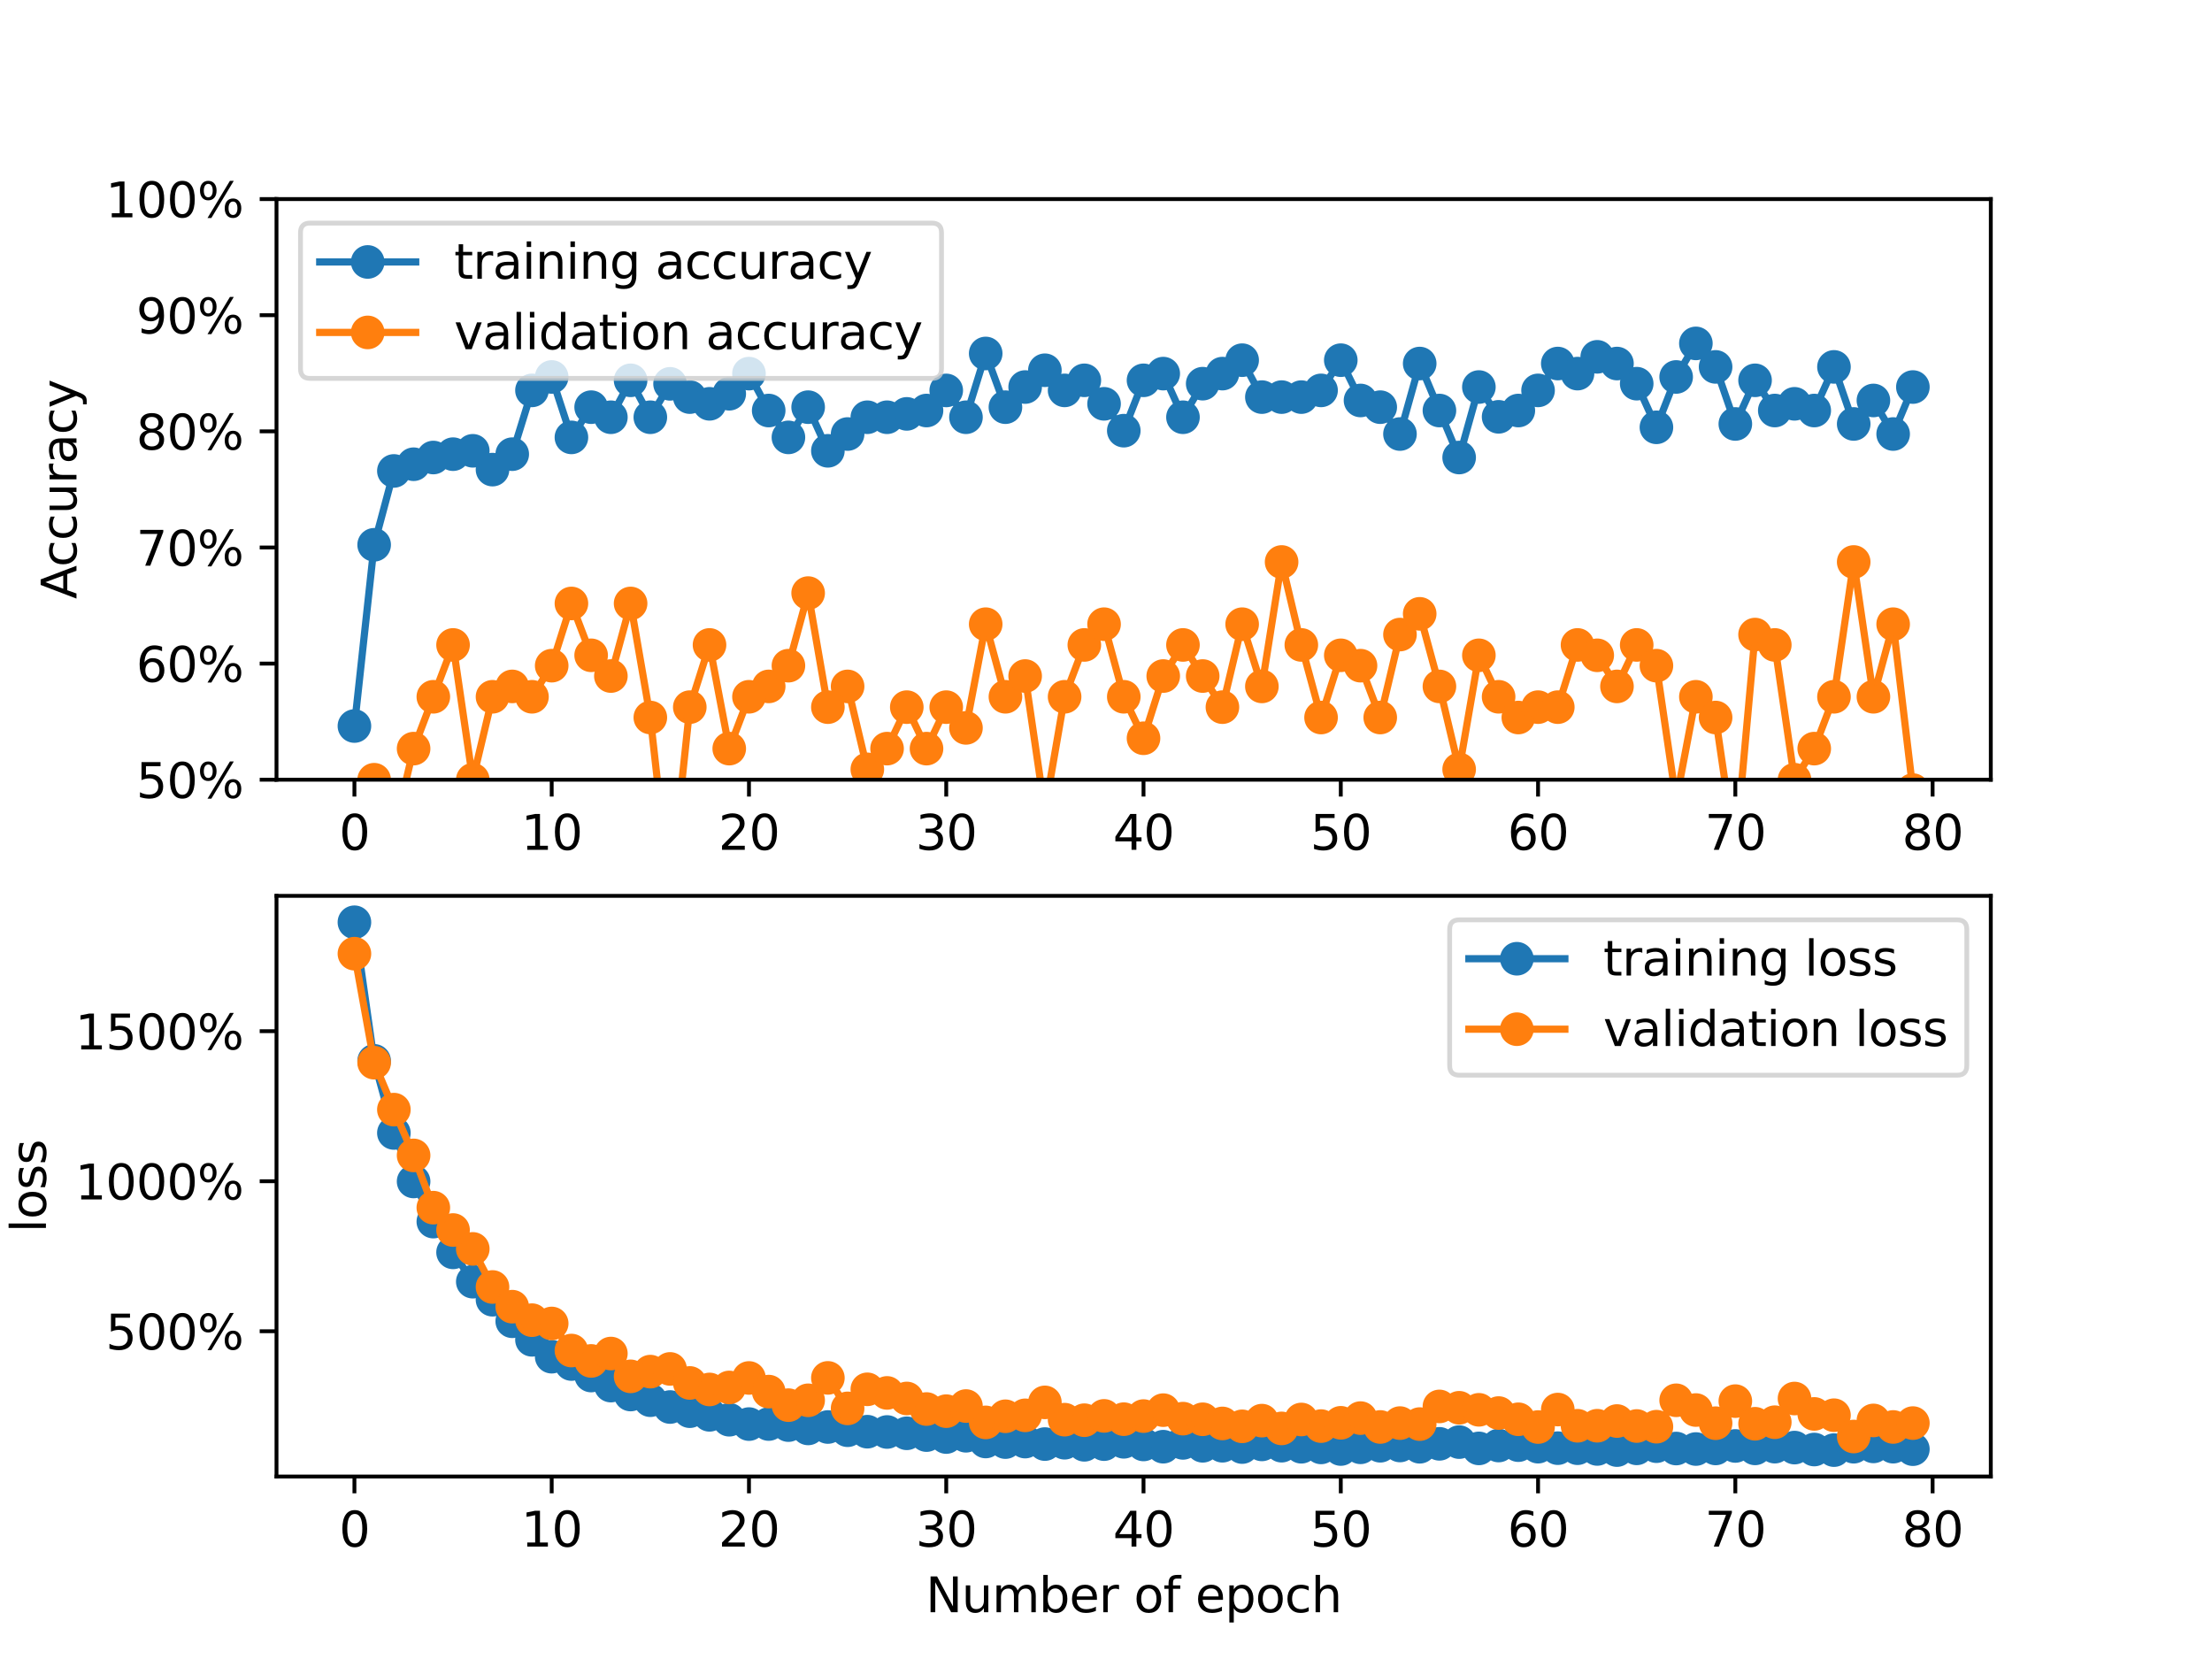 <?xml version="1.0" encoding="utf-8" standalone="no"?>
<!DOCTYPE svg PUBLIC "-//W3C//DTD SVG 1.1//EN"
  "http://www.w3.org/Graphics/SVG/1.1/DTD/svg11.dtd">
<svg xmlns:xlink="http://www.w3.org/1999/xlink" width="460.8pt" height="345.6pt" viewBox="0 0 460.8 345.6" xmlns="http://www.w3.org/2000/svg" version="1.1">
 <defs>
  <style type="text/css">*{stroke-linejoin: round; stroke-linecap: butt}</style>
 </defs>
 <g id="figure_1">
  <g id="patch_1">
   <path d="M 0 345.6 
L 460.8 345.6 
L 460.8 0 
L 0 0 
z
" style="fill: #ffffff"/>
  </g>
  <g id="axes_1">
   <g id="patch_2">
    <path d="M 57.6 162.432 
L 414.72 162.432 
L 414.72 41.472 
L 57.6 41.472 
z
" style="fill: #ffffff"/>
   </g>
   <g id="matplotlib.axis_1">
    <g id="xtick_1">
     <g id="line2d_1">
      <defs>
       <path id="mb95a81b7bb" d="M 0 0 
L 0 3.5 
" style="stroke: #000000; stroke-width: 0.8"/>
      </defs>
      <g>
       <use xlink:href="#mb95a81b7bb" x="73.833" y="162.432" style="stroke: #000000; stroke-width: 0.8"/>
      </g>
     </g>
     <g id="text_1">
      <!-- 0 -->
      <g transform="translate(70.651 177.03) scale(0.1 -0.1)">
       <defs>
        <path id="DejaVuSans-30" d="M 2034 4250 
Q 1547 4250 1301 3770 
Q 1056 3291 1056 2328 
Q 1056 1369 1301 889 
Q 1547 409 2034 409 
Q 2525 409 2770 889 
Q 3016 1369 3016 2328 
Q 3016 3291 2770 3770 
Q 2525 4250 2034 4250 
z
M 2034 4750 
Q 2819 4750 3233 4129 
Q 3647 3509 3647 2328 
Q 3647 1150 3233 529 
Q 2819 -91 2034 -91 
Q 1250 -91 836 529 
Q 422 1150 422 2328 
Q 422 3509 836 4129 
Q 1250 4750 2034 4750 
z
" transform="scale(0.016)"/>
       </defs>
       <use xlink:href="#DejaVuSans-30"/>
      </g>
     </g>
    </g>
    <g id="xtick_2">
     <g id="line2d_2">
      <g>
       <use xlink:href="#mb95a81b7bb" x="114.928" y="162.432" style="stroke: #000000; stroke-width: 0.8"/>
      </g>
     </g>
     <g id="text_2">
      <!-- 10 -->
      <g transform="translate(108.566 177.03) scale(0.1 -0.1)">
       <defs>
        <path id="DejaVuSans-31" d="M 794 531 
L 1825 531 
L 1825 4091 
L 703 3866 
L 703 4441 
L 1819 4666 
L 2450 4666 
L 2450 531 
L 3481 531 
L 3481 0 
L 794 0 
L 794 531 
z
" transform="scale(0.016)"/>
       </defs>
       <use xlink:href="#DejaVuSans-31"/>
       <use xlink:href="#DejaVuSans-30" x="63.623"/>
      </g>
     </g>
    </g>
    <g id="xtick_3">
     <g id="line2d_3">
      <g>
       <use xlink:href="#mb95a81b7bb" x="156.024" y="162.432" style="stroke: #000000; stroke-width: 0.8"/>
      </g>
     </g>
     <g id="text_3">
      <!-- 20 -->
      <g transform="translate(149.661 177.03) scale(0.1 -0.1)">
       <defs>
        <path id="DejaVuSans-32" d="M 1228 531 
L 3431 531 
L 3431 0 
L 469 0 
L 469 531 
Q 828 903 1448 1529 
Q 2069 2156 2228 2338 
Q 2531 2678 2651 2914 
Q 2772 3150 2772 3378 
Q 2772 3750 2511 3984 
Q 2250 4219 1831 4219 
Q 1534 4219 1204 4116 
Q 875 4013 500 3803 
L 500 4441 
Q 881 4594 1212 4672 
Q 1544 4750 1819 4750 
Q 2544 4750 2975 4387 
Q 3406 4025 3406 3419 
Q 3406 3131 3298 2873 
Q 3191 2616 2906 2266 
Q 2828 2175 2409 1742 
Q 1991 1309 1228 531 
z
" transform="scale(0.016)"/>
       </defs>
       <use xlink:href="#DejaVuSans-32"/>
       <use xlink:href="#DejaVuSans-30" x="63.623"/>
      </g>
     </g>
    </g>
    <g id="xtick_4">
     <g id="line2d_4">
      <g>
       <use xlink:href="#mb95a81b7bb" x="197.119" y="162.432" style="stroke: #000000; stroke-width: 0.8"/>
      </g>
     </g>
     <g id="text_4">
      <!-- 30 -->
      <g transform="translate(190.757 177.03) scale(0.1 -0.1)">
       <defs>
        <path id="DejaVuSans-33" d="M 2597 2516 
Q 3050 2419 3304 2112 
Q 3559 1806 3559 1356 
Q 3559 666 3084 287 
Q 2609 -91 1734 -91 
Q 1441 -91 1130 -33 
Q 819 25 488 141 
L 488 750 
Q 750 597 1062 519 
Q 1375 441 1716 441 
Q 2309 441 2620 675 
Q 2931 909 2931 1356 
Q 2931 1769 2642 2001 
Q 2353 2234 1838 2234 
L 1294 2234 
L 1294 2753 
L 1863 2753 
Q 2328 2753 2575 2939 
Q 2822 3125 2822 3475 
Q 2822 3834 2567 4026 
Q 2313 4219 1838 4219 
Q 1578 4219 1281 4162 
Q 984 4106 628 3988 
L 628 4550 
Q 988 4650 1302 4700 
Q 1616 4750 1894 4750 
Q 2613 4750 3031 4423 
Q 3450 4097 3450 3541 
Q 3450 3153 3228 2886 
Q 3006 2619 2597 2516 
z
" transform="scale(0.016)"/>
       </defs>
       <use xlink:href="#DejaVuSans-33"/>
       <use xlink:href="#DejaVuSans-30" x="63.623"/>
      </g>
     </g>
    </g>
    <g id="xtick_5">
     <g id="line2d_5">
      <g>
       <use xlink:href="#mb95a81b7bb" x="238.215" y="162.432" style="stroke: #000000; stroke-width: 0.8"/>
      </g>
     </g>
     <g id="text_5">
      <!-- 40 -->
      <g transform="translate(231.852 177.03) scale(0.1 -0.1)">
       <defs>
        <path id="DejaVuSans-34" d="M 2419 4116 
L 825 1625 
L 2419 1625 
L 2419 4116 
z
M 2253 4666 
L 3047 4666 
L 3047 1625 
L 3713 1625 
L 3713 1100 
L 3047 1100 
L 3047 0 
L 2419 0 
L 2419 1100 
L 313 1100 
L 313 1709 
L 2253 4666 
z
" transform="scale(0.016)"/>
       </defs>
       <use xlink:href="#DejaVuSans-34"/>
       <use xlink:href="#DejaVuSans-30" x="63.623"/>
      </g>
     </g>
    </g>
    <g id="xtick_6">
     <g id="line2d_6">
      <g>
       <use xlink:href="#mb95a81b7bb" x="279.31" y="162.432" style="stroke: #000000; stroke-width: 0.8"/>
      </g>
     </g>
     <g id="text_6">
      <!-- 50 -->
      <g transform="translate(272.948 177.03) scale(0.1 -0.1)">
       <defs>
        <path id="DejaVuSans-35" d="M 691 4666 
L 3169 4666 
L 3169 4134 
L 1269 4134 
L 1269 2991 
Q 1406 3038 1543 3061 
Q 1681 3084 1819 3084 
Q 2600 3084 3056 2656 
Q 3513 2228 3513 1497 
Q 3513 744 3044 326 
Q 2575 -91 1722 -91 
Q 1428 -91 1123 -41 
Q 819 9 494 109 
L 494 744 
Q 775 591 1075 516 
Q 1375 441 1709 441 
Q 2250 441 2565 725 
Q 2881 1009 2881 1497 
Q 2881 1984 2565 2268 
Q 2250 2553 1709 2553 
Q 1456 2553 1204 2497 
Q 953 2441 691 2322 
L 691 4666 
z
" transform="scale(0.016)"/>
       </defs>
       <use xlink:href="#DejaVuSans-35"/>
       <use xlink:href="#DejaVuSans-30" x="63.623"/>
      </g>
     </g>
    </g>
    <g id="xtick_7">
     <g id="line2d_7">
      <g>
       <use xlink:href="#mb95a81b7bb" x="320.406" y="162.432" style="stroke: #000000; stroke-width: 0.8"/>
      </g>
     </g>
     <g id="text_7">
      <!-- 60 -->
      <g transform="translate(314.043 177.03) scale(0.1 -0.1)">
       <defs>
        <path id="DejaVuSans-36" d="M 2113 2584 
Q 1688 2584 1439 2293 
Q 1191 2003 1191 1497 
Q 1191 994 1439 701 
Q 1688 409 2113 409 
Q 2538 409 2786 701 
Q 3034 994 3034 1497 
Q 3034 2003 2786 2293 
Q 2538 2584 2113 2584 
z
M 3366 4563 
L 3366 3988 
Q 3128 4100 2886 4159 
Q 2644 4219 2406 4219 
Q 1781 4219 1451 3797 
Q 1122 3375 1075 2522 
Q 1259 2794 1537 2939 
Q 1816 3084 2150 3084 
Q 2853 3084 3261 2657 
Q 3669 2231 3669 1497 
Q 3669 778 3244 343 
Q 2819 -91 2113 -91 
Q 1303 -91 875 529 
Q 447 1150 447 2328 
Q 447 3434 972 4092 
Q 1497 4750 2381 4750 
Q 2619 4750 2861 4703 
Q 3103 4656 3366 4563 
z
" transform="scale(0.016)"/>
       </defs>
       <use xlink:href="#DejaVuSans-36"/>
       <use xlink:href="#DejaVuSans-30" x="63.623"/>
      </g>
     </g>
    </g>
    <g id="xtick_8">
     <g id="line2d_8">
      <g>
       <use xlink:href="#mb95a81b7bb" x="361.501" y="162.432" style="stroke: #000000; stroke-width: 0.8"/>
      </g>
     </g>
     <g id="text_8">
      <!-- 70 -->
      <g transform="translate(355.139 177.03) scale(0.1 -0.1)">
       <defs>
        <path id="DejaVuSans-37" d="M 525 4666 
L 3525 4666 
L 3525 4397 
L 1831 0 
L 1172 0 
L 2766 4134 
L 525 4134 
L 525 4666 
z
" transform="scale(0.016)"/>
       </defs>
       <use xlink:href="#DejaVuSans-37"/>
       <use xlink:href="#DejaVuSans-30" x="63.623"/>
      </g>
     </g>
    </g>
    <g id="xtick_9">
     <g id="line2d_9">
      <g>
       <use xlink:href="#mb95a81b7bb" x="402.597" y="162.432" style="stroke: #000000; stroke-width: 0.8"/>
      </g>
     </g>
     <g id="text_9">
      <!-- 80 -->
      <g transform="translate(396.234 177.03) scale(0.1 -0.1)">
       <defs>
        <path id="DejaVuSans-38" d="M 2034 2216 
Q 1584 2216 1326 1975 
Q 1069 1734 1069 1313 
Q 1069 891 1326 650 
Q 1584 409 2034 409 
Q 2484 409 2743 651 
Q 3003 894 3003 1313 
Q 3003 1734 2745 1975 
Q 2488 2216 2034 2216 
z
M 1403 2484 
Q 997 2584 770 2862 
Q 544 3141 544 3541 
Q 544 4100 942 4425 
Q 1341 4750 2034 4750 
Q 2731 4750 3128 4425 
Q 3525 4100 3525 3541 
Q 3525 3141 3298 2862 
Q 3072 2584 2669 2484 
Q 3125 2378 3379 2068 
Q 3634 1759 3634 1313 
Q 3634 634 3220 271 
Q 2806 -91 2034 -91 
Q 1263 -91 848 271 
Q 434 634 434 1313 
Q 434 1759 690 2068 
Q 947 2378 1403 2484 
z
M 1172 3481 
Q 1172 3119 1398 2916 
Q 1625 2713 2034 2713 
Q 2441 2713 2670 2916 
Q 2900 3119 2900 3481 
Q 2900 3844 2670 4047 
Q 2441 4250 2034 4250 
Q 1625 4250 1398 4047 
Q 1172 3844 1172 3481 
z
" transform="scale(0.016)"/>
       </defs>
       <use xlink:href="#DejaVuSans-38"/>
       <use xlink:href="#DejaVuSans-30" x="63.623"/>
      </g>
     </g>
    </g>
   </g>
   <g id="matplotlib.axis_2">
    <g id="ytick_1">
     <g id="line2d_10">
      <defs>
       <path id="mc330bc655e" d="M 0 0 
L -3.5 0 
" style="stroke: #000000; stroke-width: 0.8"/>
      </defs>
      <g>
       <use xlink:href="#mc330bc655e" x="57.6" y="162.432" style="stroke: #000000; stroke-width: 0.8"/>
      </g>
     </g>
     <g id="text_10">
      <!-- 50% -->
      <g transform="translate(28.373 166.231) scale(0.1 -0.1)">
       <defs>
        <path id="DejaVuSans-25" d="M 4653 2053 
Q 4381 2053 4226 1822 
Q 4072 1591 4072 1178 
Q 4072 772 4226 539 
Q 4381 306 4653 306 
Q 4919 306 5073 539 
Q 5228 772 5228 1178 
Q 5228 1588 5073 1820 
Q 4919 2053 4653 2053 
z
M 4653 2450 
Q 5147 2450 5437 2106 
Q 5728 1763 5728 1178 
Q 5728 594 5436 251 
Q 5144 -91 4653 -91 
Q 4153 -91 3862 251 
Q 3572 594 3572 1178 
Q 3572 1766 3864 2108 
Q 4156 2450 4653 2450 
z
M 1428 4353 
Q 1159 4353 1004 4120 
Q 850 3888 850 3481 
Q 850 3069 1003 2837 
Q 1156 2606 1428 2606 
Q 1700 2606 1854 2837 
Q 2009 3069 2009 3481 
Q 2009 3884 1853 4118 
Q 1697 4353 1428 4353 
z
M 4250 4750 
L 4750 4750 
L 1831 -91 
L 1331 -91 
L 4250 4750 
z
M 1428 4750 
Q 1922 4750 2215 4408 
Q 2509 4066 2509 3481 
Q 2509 2891 2217 2550 
Q 1925 2209 1428 2209 
Q 931 2209 642 2551 
Q 353 2894 353 3481 
Q 353 4063 643 4406 
Q 934 4750 1428 4750 
z
" transform="scale(0.016)"/>
       </defs>
       <use xlink:href="#DejaVuSans-35"/>
       <use xlink:href="#DejaVuSans-30" x="63.623"/>
       <use xlink:href="#DejaVuSans-25" x="127.246"/>
      </g>
     </g>
    </g>
    <g id="ytick_2">
     <g id="line2d_11">
      <g>
       <use xlink:href="#mc330bc655e" x="57.6" y="138.24" style="stroke: #000000; stroke-width: 0.8"/>
      </g>
     </g>
     <g id="text_11">
      <!-- 60% -->
      <g transform="translate(28.373 142.039) scale(0.1 -0.1)">
       <use xlink:href="#DejaVuSans-36"/>
       <use xlink:href="#DejaVuSans-30" x="63.623"/>
       <use xlink:href="#DejaVuSans-25" x="127.246"/>
      </g>
     </g>
    </g>
    <g id="ytick_3">
     <g id="line2d_12">
      <g>
       <use xlink:href="#mc330bc655e" x="57.6" y="114.048" style="stroke: #000000; stroke-width: 0.8"/>
      </g>
     </g>
     <g id="text_12">
      <!-- 70% -->
      <g transform="translate(28.373 117.847) scale(0.1 -0.1)">
       <use xlink:href="#DejaVuSans-37"/>
       <use xlink:href="#DejaVuSans-30" x="63.623"/>
       <use xlink:href="#DejaVuSans-25" x="127.246"/>
      </g>
     </g>
    </g>
    <g id="ytick_4">
     <g id="line2d_13">
      <g>
       <use xlink:href="#mc330bc655e" x="57.6" y="89.856" style="stroke: #000000; stroke-width: 0.8"/>
      </g>
     </g>
     <g id="text_13">
      <!-- 80% -->
      <g transform="translate(28.373 93.655) scale(0.1 -0.1)">
       <use xlink:href="#DejaVuSans-38"/>
       <use xlink:href="#DejaVuSans-30" x="63.623"/>
       <use xlink:href="#DejaVuSans-25" x="127.246"/>
      </g>
     </g>
    </g>
    <g id="ytick_5">
     <g id="line2d_14">
      <g>
       <use xlink:href="#mc330bc655e" x="57.6" y="65.664" style="stroke: #000000; stroke-width: 0.8"/>
      </g>
     </g>
     <g id="text_14">
      <!-- 90% -->
      <g transform="translate(28.373 69.463) scale(0.1 -0.1)">
       <defs>
        <path id="DejaVuSans-39" d="M 703 97 
L 703 672 
Q 941 559 1184 500 
Q 1428 441 1663 441 
Q 2288 441 2617 861 
Q 2947 1281 2994 2138 
Q 2813 1869 2534 1725 
Q 2256 1581 1919 1581 
Q 1219 1581 811 2004 
Q 403 2428 403 3163 
Q 403 3881 828 4315 
Q 1253 4750 1959 4750 
Q 2769 4750 3195 4129 
Q 3622 3509 3622 2328 
Q 3622 1225 3098 567 
Q 2575 -91 1691 -91 
Q 1453 -91 1209 -44 
Q 966 3 703 97 
z
M 1959 2075 
Q 2384 2075 2632 2365 
Q 2881 2656 2881 3163 
Q 2881 3666 2632 3958 
Q 2384 4250 1959 4250 
Q 1534 4250 1286 3958 
Q 1038 3666 1038 3163 
Q 1038 2656 1286 2365 
Q 1534 2075 1959 2075 
z
" transform="scale(0.016)"/>
       </defs>
       <use xlink:href="#DejaVuSans-39"/>
       <use xlink:href="#DejaVuSans-30" x="63.623"/>
       <use xlink:href="#DejaVuSans-25" x="127.246"/>
      </g>
     </g>
    </g>
    <g id="ytick_6">
     <g id="line2d_15">
      <g>
       <use xlink:href="#mc330bc655e" x="57.6" y="41.472" style="stroke: #000000; stroke-width: 0.8"/>
      </g>
     </g>
     <g id="text_15">
      <!-- 100% -->
      <g transform="translate(22.011 45.271) scale(0.1 -0.1)">
       <use xlink:href="#DejaVuSans-31"/>
       <use xlink:href="#DejaVuSans-30" x="63.623"/>
       <use xlink:href="#DejaVuSans-30" x="127.246"/>
       <use xlink:href="#DejaVuSans-25" x="190.869"/>
      </g>
     </g>
    </g>
    <g id="text_16">
     <!-- Accuracy -->
     <g transform="translate(15.931 124.78) rotate(-90) scale(0.1 -0.1)">
      <defs>
       <path id="DejaVuSans-41" d="M 2188 4044 
L 1331 1722 
L 3047 1722 
L 2188 4044 
z
M 1831 4666 
L 2547 4666 
L 4325 0 
L 3669 0 
L 3244 1197 
L 1141 1197 
L 716 0 
L 50 0 
L 1831 4666 
z
" transform="scale(0.016)"/>
       <path id="DejaVuSans-63" d="M 3122 3366 
L 3122 2828 
Q 2878 2963 2633 3030 
Q 2388 3097 2138 3097 
Q 1578 3097 1268 2742 
Q 959 2388 959 1747 
Q 959 1106 1268 751 
Q 1578 397 2138 397 
Q 2388 397 2633 464 
Q 2878 531 3122 666 
L 3122 134 
Q 2881 22 2623 -34 
Q 2366 -91 2075 -91 
Q 1284 -91 818 406 
Q 353 903 353 1747 
Q 353 2603 823 3093 
Q 1294 3584 2113 3584 
Q 2378 3584 2631 3529 
Q 2884 3475 3122 3366 
z
" transform="scale(0.016)"/>
       <path id="DejaVuSans-75" d="M 544 1381 
L 544 3500 
L 1119 3500 
L 1119 1403 
Q 1119 906 1312 657 
Q 1506 409 1894 409 
Q 2359 409 2629 706 
Q 2900 1003 2900 1516 
L 2900 3500 
L 3475 3500 
L 3475 0 
L 2900 0 
L 2900 538 
Q 2691 219 2414 64 
Q 2138 -91 1772 -91 
Q 1169 -91 856 284 
Q 544 659 544 1381 
z
M 1991 3584 
L 1991 3584 
z
" transform="scale(0.016)"/>
       <path id="DejaVuSans-72" d="M 2631 2963 
Q 2534 3019 2420 3045 
Q 2306 3072 2169 3072 
Q 1681 3072 1420 2755 
Q 1159 2438 1159 1844 
L 1159 0 
L 581 0 
L 581 3500 
L 1159 3500 
L 1159 2956 
Q 1341 3275 1631 3429 
Q 1922 3584 2338 3584 
Q 2397 3584 2469 3576 
Q 2541 3569 2628 3553 
L 2631 2963 
z
" transform="scale(0.016)"/>
       <path id="DejaVuSans-61" d="M 2194 1759 
Q 1497 1759 1228 1600 
Q 959 1441 959 1056 
Q 959 750 1161 570 
Q 1363 391 1709 391 
Q 2188 391 2477 730 
Q 2766 1069 2766 1631 
L 2766 1759 
L 2194 1759 
z
M 3341 1997 
L 3341 0 
L 2766 0 
L 2766 531 
Q 2569 213 2275 61 
Q 1981 -91 1556 -91 
Q 1019 -91 701 211 
Q 384 513 384 1019 
Q 384 1609 779 1909 
Q 1175 2209 1959 2209 
L 2766 2209 
L 2766 2266 
Q 2766 2663 2505 2880 
Q 2244 3097 1772 3097 
Q 1472 3097 1187 3025 
Q 903 2953 641 2809 
L 641 3341 
Q 956 3463 1253 3523 
Q 1550 3584 1831 3584 
Q 2591 3584 2966 3190 
Q 3341 2797 3341 1997 
z
" transform="scale(0.016)"/>
       <path id="DejaVuSans-79" d="M 2059 -325 
Q 1816 -950 1584 -1140 
Q 1353 -1331 966 -1331 
L 506 -1331 
L 506 -850 
L 844 -850 
Q 1081 -850 1212 -737 
Q 1344 -625 1503 -206 
L 1606 56 
L 191 3500 
L 800 3500 
L 1894 763 
L 2988 3500 
L 3597 3500 
L 2059 -325 
z
" transform="scale(0.016)"/>
      </defs>
      <use xlink:href="#DejaVuSans-41"/>
      <use xlink:href="#DejaVuSans-63" x="66.658"/>
      <use xlink:href="#DejaVuSans-63" x="121.639"/>
      <use xlink:href="#DejaVuSans-75" x="176.619"/>
      <use xlink:href="#DejaVuSans-72" x="239.998"/>
      <use xlink:href="#DejaVuSans-61" x="281.111"/>
      <use xlink:href="#DejaVuSans-63" x="342.391"/>
      <use xlink:href="#DejaVuSans-79" x="397.371"/>
     </g>
    </g>
   </g>
   <g id="line2d_16">
    <path d="M 73.833 151.245 
L 77.942 113.489 
L 82.052 98.106 
L 86.161 96.708 
L 90.271 95.31 
L 94.38 94.611 
L 98.49 93.911 
L 102.6 97.828 
L 106.709 94.611 
L 110.819 81.326 
L 114.928 78.529 
L 119.038 91.115 
L 123.147 84.822 
L 127.257 86.919 
L 131.366 79.228 
L 135.476 86.919 
L 139.586 79.959 
L 143.695 82.724 
L 147.805 84.123 
L 151.914 82.025 
L 156.024 77.83 
L 160.133 85.521 
L 164.243 91.115 
L 168.352 84.822 
L 172.462 93.911 
L 176.572 90.415 
L 180.681 86.919 
L 184.791 86.919 
L 188.9 86.22 
L 193.01 85.521 
L 197.119 81.334 
L 201.229 86.919 
L 205.338 73.635 
L 209.448 84.822 
L 213.557 80.627 
L 217.667 77.131 
L 221.777 81.326 
L 225.886 79.228 
L 229.996 84.123 
L 234.105 89.716 
L 238.215 79.228 
L 242.324 77.83 
L 246.434 86.919 
L 250.543 79.927 
L 254.653 77.83 
L 258.763 75.033 
L 262.872 82.724 
L 266.982 82.724 
L 271.091 82.724 
L 275.201 81.326 
L 279.31 75.033 
L 283.42 83.423 
L 287.529 84.822 
L 291.639 90.415 
L 295.748 75.732 
L 299.858 85.521 
L 303.968 95.31 
L 308.077 80.627 
L 312.187 86.832 
L 316.296 85.521 
L 320.406 81.326 
L 324.515 75.732 
L 328.625 77.83 
L 332.734 74.334 
L 336.844 75.732 
L 340.954 79.927 
L 345.063 89.017 
L 349.173 78.529 
L 353.282 71.537 
L 357.392 76.432 
L 361.501 88.318 
L 365.611 79.228 
L 369.72 85.521 
L 373.83 84.123 
L 377.94 85.521 
L 382.049 76.432 
L 386.159 88.318 
L 390.268 83.423 
L 394.378 90.415 
L 398.487 80.627 
" clip-path="url(#p141863c3bf)" style="fill: none; stroke: #1f77b4; stroke-width: 1.5; stroke-linecap: square"/>
    <defs>
     <path id="me23e79324a" d="M 0 3 
C 0.796 3 1.559 2.684 2.121 2.121 
C 2.684 1.559 3 0.796 3 0 
C 3 -0.796 2.684 -1.559 2.121 -2.121 
C 1.559 -2.684 0.796 -3 0 -3 
C -0.796 -3 -1.559 -2.684 -2.121 -2.121 
C -2.684 -1.559 -3 -0.796 -3 0 
C -3 0.796 -2.684 1.559 -2.121 2.121 
C -1.559 2.684 -0.796 3 0 3 
z
" style="stroke: #1f77b4"/>
    </defs>
    <g clip-path="url(#p141863c3bf)">
     <use xlink:href="#me23e79324a" x="73.833" y="151.245" style="fill: #1f77b4; stroke: #1f77b4"/>
     <use xlink:href="#me23e79324a" x="77.942" y="113.489" style="fill: #1f77b4; stroke: #1f77b4"/>
     <use xlink:href="#me23e79324a" x="82.052" y="98.106" style="fill: #1f77b4; stroke: #1f77b4"/>
     <use xlink:href="#me23e79324a" x="86.161" y="96.708" style="fill: #1f77b4; stroke: #1f77b4"/>
     <use xlink:href="#me23e79324a" x="90.271" y="95.31" style="fill: #1f77b4; stroke: #1f77b4"/>
     <use xlink:href="#me23e79324a" x="94.38" y="94.611" style="fill: #1f77b4; stroke: #1f77b4"/>
     <use xlink:href="#me23e79324a" x="98.49" y="93.911" style="fill: #1f77b4; stroke: #1f77b4"/>
     <use xlink:href="#me23e79324a" x="102.6" y="97.828" style="fill: #1f77b4; stroke: #1f77b4"/>
     <use xlink:href="#me23e79324a" x="106.709" y="94.611" style="fill: #1f77b4; stroke: #1f77b4"/>
     <use xlink:href="#me23e79324a" x="110.819" y="81.326" style="fill: #1f77b4; stroke: #1f77b4"/>
     <use xlink:href="#me23e79324a" x="114.928" y="78.529" style="fill: #1f77b4; stroke: #1f77b4"/>
     <use xlink:href="#me23e79324a" x="119.038" y="91.115" style="fill: #1f77b4; stroke: #1f77b4"/>
     <use xlink:href="#me23e79324a" x="123.147" y="84.822" style="fill: #1f77b4; stroke: #1f77b4"/>
     <use xlink:href="#me23e79324a" x="127.257" y="86.919" style="fill: #1f77b4; stroke: #1f77b4"/>
     <use xlink:href="#me23e79324a" x="131.366" y="79.228" style="fill: #1f77b4; stroke: #1f77b4"/>
     <use xlink:href="#me23e79324a" x="135.476" y="86.919" style="fill: #1f77b4; stroke: #1f77b4"/>
     <use xlink:href="#me23e79324a" x="139.586" y="79.959" style="fill: #1f77b4; stroke: #1f77b4"/>
     <use xlink:href="#me23e79324a" x="143.695" y="82.724" style="fill: #1f77b4; stroke: #1f77b4"/>
     <use xlink:href="#me23e79324a" x="147.805" y="84.123" style="fill: #1f77b4; stroke: #1f77b4"/>
     <use xlink:href="#me23e79324a" x="151.914" y="82.025" style="fill: #1f77b4; stroke: #1f77b4"/>
     <use xlink:href="#me23e79324a" x="156.024" y="77.83" style="fill: #1f77b4; stroke: #1f77b4"/>
     <use xlink:href="#me23e79324a" x="160.133" y="85.521" style="fill: #1f77b4; stroke: #1f77b4"/>
     <use xlink:href="#me23e79324a" x="164.243" y="91.115" style="fill: #1f77b4; stroke: #1f77b4"/>
     <use xlink:href="#me23e79324a" x="168.352" y="84.822" style="fill: #1f77b4; stroke: #1f77b4"/>
     <use xlink:href="#me23e79324a" x="172.462" y="93.911" style="fill: #1f77b4; stroke: #1f77b4"/>
     <use xlink:href="#me23e79324a" x="176.572" y="90.415" style="fill: #1f77b4; stroke: #1f77b4"/>
     <use xlink:href="#me23e79324a" x="180.681" y="86.919" style="fill: #1f77b4; stroke: #1f77b4"/>
     <use xlink:href="#me23e79324a" x="184.791" y="86.919" style="fill: #1f77b4; stroke: #1f77b4"/>
     <use xlink:href="#me23e79324a" x="188.9" y="86.22" style="fill: #1f77b4; stroke: #1f77b4"/>
     <use xlink:href="#me23e79324a" x="193.01" y="85.521" style="fill: #1f77b4; stroke: #1f77b4"/>
     <use xlink:href="#me23e79324a" x="197.119" y="81.334" style="fill: #1f77b4; stroke: #1f77b4"/>
     <use xlink:href="#me23e79324a" x="201.229" y="86.919" style="fill: #1f77b4; stroke: #1f77b4"/>
     <use xlink:href="#me23e79324a" x="205.338" y="73.635" style="fill: #1f77b4; stroke: #1f77b4"/>
     <use xlink:href="#me23e79324a" x="209.448" y="84.822" style="fill: #1f77b4; stroke: #1f77b4"/>
     <use xlink:href="#me23e79324a" x="213.557" y="80.627" style="fill: #1f77b4; stroke: #1f77b4"/>
     <use xlink:href="#me23e79324a" x="217.667" y="77.131" style="fill: #1f77b4; stroke: #1f77b4"/>
     <use xlink:href="#me23e79324a" x="221.777" y="81.326" style="fill: #1f77b4; stroke: #1f77b4"/>
     <use xlink:href="#me23e79324a" x="225.886" y="79.228" style="fill: #1f77b4; stroke: #1f77b4"/>
     <use xlink:href="#me23e79324a" x="229.996" y="84.123" style="fill: #1f77b4; stroke: #1f77b4"/>
     <use xlink:href="#me23e79324a" x="234.105" y="89.716" style="fill: #1f77b4; stroke: #1f77b4"/>
     <use xlink:href="#me23e79324a" x="238.215" y="79.228" style="fill: #1f77b4; stroke: #1f77b4"/>
     <use xlink:href="#me23e79324a" x="242.324" y="77.83" style="fill: #1f77b4; stroke: #1f77b4"/>
     <use xlink:href="#me23e79324a" x="246.434" y="86.919" style="fill: #1f77b4; stroke: #1f77b4"/>
     <use xlink:href="#me23e79324a" x="250.543" y="79.927" style="fill: #1f77b4; stroke: #1f77b4"/>
     <use xlink:href="#me23e79324a" x="254.653" y="77.83" style="fill: #1f77b4; stroke: #1f77b4"/>
     <use xlink:href="#me23e79324a" x="258.763" y="75.033" style="fill: #1f77b4; stroke: #1f77b4"/>
     <use xlink:href="#me23e79324a" x="262.872" y="82.724" style="fill: #1f77b4; stroke: #1f77b4"/>
     <use xlink:href="#me23e79324a" x="266.982" y="82.724" style="fill: #1f77b4; stroke: #1f77b4"/>
     <use xlink:href="#me23e79324a" x="271.091" y="82.724" style="fill: #1f77b4; stroke: #1f77b4"/>
     <use xlink:href="#me23e79324a" x="275.201" y="81.326" style="fill: #1f77b4; stroke: #1f77b4"/>
     <use xlink:href="#me23e79324a" x="279.31" y="75.033" style="fill: #1f77b4; stroke: #1f77b4"/>
     <use xlink:href="#me23e79324a" x="283.42" y="83.423" style="fill: #1f77b4; stroke: #1f77b4"/>
     <use xlink:href="#me23e79324a" x="287.529" y="84.822" style="fill: #1f77b4; stroke: #1f77b4"/>
     <use xlink:href="#me23e79324a" x="291.639" y="90.415" style="fill: #1f77b4; stroke: #1f77b4"/>
     <use xlink:href="#me23e79324a" x="295.748" y="75.732" style="fill: #1f77b4; stroke: #1f77b4"/>
     <use xlink:href="#me23e79324a" x="299.858" y="85.521" style="fill: #1f77b4; stroke: #1f77b4"/>
     <use xlink:href="#me23e79324a" x="303.968" y="95.31" style="fill: #1f77b4; stroke: #1f77b4"/>
     <use xlink:href="#me23e79324a" x="308.077" y="80.627" style="fill: #1f77b4; stroke: #1f77b4"/>
     <use xlink:href="#me23e79324a" x="312.187" y="86.832" style="fill: #1f77b4; stroke: #1f77b4"/>
     <use xlink:href="#me23e79324a" x="316.296" y="85.521" style="fill: #1f77b4; stroke: #1f77b4"/>
     <use xlink:href="#me23e79324a" x="320.406" y="81.326" style="fill: #1f77b4; stroke: #1f77b4"/>
     <use xlink:href="#me23e79324a" x="324.515" y="75.732" style="fill: #1f77b4; stroke: #1f77b4"/>
     <use xlink:href="#me23e79324a" x="328.625" y="77.83" style="fill: #1f77b4; stroke: #1f77b4"/>
     <use xlink:href="#me23e79324a" x="332.734" y="74.334" style="fill: #1f77b4; stroke: #1f77b4"/>
     <use xlink:href="#me23e79324a" x="336.844" y="75.732" style="fill: #1f77b4; stroke: #1f77b4"/>
     <use xlink:href="#me23e79324a" x="340.954" y="79.927" style="fill: #1f77b4; stroke: #1f77b4"/>
     <use xlink:href="#me23e79324a" x="345.063" y="89.017" style="fill: #1f77b4; stroke: #1f77b4"/>
     <use xlink:href="#me23e79324a" x="349.173" y="78.529" style="fill: #1f77b4; stroke: #1f77b4"/>
     <use xlink:href="#me23e79324a" x="353.282" y="71.537" style="fill: #1f77b4; stroke: #1f77b4"/>
     <use xlink:href="#me23e79324a" x="357.392" y="76.432" style="fill: #1f77b4; stroke: #1f77b4"/>
     <use xlink:href="#me23e79324a" x="361.501" y="88.318" style="fill: #1f77b4; stroke: #1f77b4"/>
     <use xlink:href="#me23e79324a" x="365.611" y="79.228" style="fill: #1f77b4; stroke: #1f77b4"/>
     <use xlink:href="#me23e79324a" x="369.72" y="85.521" style="fill: #1f77b4; stroke: #1f77b4"/>
     <use xlink:href="#me23e79324a" x="373.83" y="84.123" style="fill: #1f77b4; stroke: #1f77b4"/>
     <use xlink:href="#me23e79324a" x="377.94" y="85.521" style="fill: #1f77b4; stroke: #1f77b4"/>
     <use xlink:href="#me23e79324a" x="382.049" y="76.432" style="fill: #1f77b4; stroke: #1f77b4"/>
     <use xlink:href="#me23e79324a" x="386.159" y="88.318" style="fill: #1f77b4; stroke: #1f77b4"/>
     <use xlink:href="#me23e79324a" x="390.268" y="83.423" style="fill: #1f77b4; stroke: #1f77b4"/>
     <use xlink:href="#me23e79324a" x="394.378" y="90.415" style="fill: #1f77b4; stroke: #1f77b4"/>
     <use xlink:href="#me23e79324a" x="398.487" y="80.627" style="fill: #1f77b4; stroke: #1f77b4"/>
    </g>
   </g>
   <g id="line2d_17">
    <path d="M 73.833 181.872 
L 77.942 162.432 
L 82.052 173.232 
L 86.161 155.952 
L 90.271 145.152 
L 94.38 134.352 
L 98.49 162.432 
L 102.6 145.152 
L 106.709 142.992 
L 110.819 145.152 
L 114.928 138.672 
L 119.038 125.712 
L 123.147 136.512 
L 127.257 140.832 
L 131.366 125.712 
L 135.476 149.472 
L 139.586 186.192 
L 143.695 147.312 
L 147.805 134.352 
L 151.914 155.952 
L 156.024 145.152 
L 160.133 142.992 
L 164.243 138.672 
L 168.352 123.552 
L 172.462 147.312 
L 176.572 142.992 
L 180.681 160.272 
L 184.791 155.952 
L 188.9 147.312 
L 193.01 155.952 
L 197.119 147.312 
L 201.229 151.632 
L 205.338 130.032 
L 209.448 145.152 
L 213.557 140.832 
L 217.667 168.912 
L 221.777 145.152 
L 225.886 134.352 
L 229.996 130.032 
L 234.105 145.152 
L 238.215 153.792 
L 242.324 140.832 
L 246.434 134.352 
L 250.543 140.832 
L 254.653 147.312 
L 258.763 130.032 
L 262.872 142.992 
L 266.982 117.072 
L 271.091 134.352 
L 275.201 149.472 
L 279.31 136.512 
L 283.42 138.672 
L 287.529 149.472 
L 291.639 132.192 
L 295.748 127.872 
L 299.858 142.992 
L 303.968 160.272 
L 308.077 136.512 
L 312.187 145.152 
L 316.296 149.472 
L 320.406 147.312 
L 324.515 147.312 
L 328.625 134.352 
L 332.734 136.512 
L 336.844 142.992 
L 340.954 134.352 
L 345.063 138.672 
L 349.173 166.752 
L 353.282 145.152 
L 357.392 149.472 
L 361.501 177.552 
L 365.611 132.192 
L 369.72 134.352 
L 373.83 162.432 
L 377.94 155.952 
L 382.049 145.152 
L 386.159 117.072 
L 390.268 145.152 
L 394.378 130.032 
L 398.487 164.592 
" clip-path="url(#p141863c3bf)" style="fill: none; stroke: #ff7f0e; stroke-width: 1.5; stroke-linecap: square"/>
    <defs>
     <path id="m5e0bb80746" d="M 0 3 
C 0.796 3 1.559 2.684 2.121 2.121 
C 2.684 1.559 3 0.796 3 0 
C 3 -0.796 2.684 -1.559 2.121 -2.121 
C 1.559 -2.684 0.796 -3 0 -3 
C -0.796 -3 -1.559 -2.684 -2.121 -2.121 
C -2.684 -1.559 -3 -0.796 -3 0 
C -3 0.796 -2.684 1.559 -2.121 2.121 
C -1.559 2.684 -0.796 3 0 3 
z
" style="stroke: #ff7f0e"/>
    </defs>
    <g clip-path="url(#p141863c3bf)">
     <use xlink:href="#m5e0bb80746" x="73.833" y="181.872" style="fill: #ff7f0e; stroke: #ff7f0e"/>
     <use xlink:href="#m5e0bb80746" x="77.942" y="162.432" style="fill: #ff7f0e; stroke: #ff7f0e"/>
     <use xlink:href="#m5e0bb80746" x="82.052" y="173.232" style="fill: #ff7f0e; stroke: #ff7f0e"/>
     <use xlink:href="#m5e0bb80746" x="86.161" y="155.952" style="fill: #ff7f0e; stroke: #ff7f0e"/>
     <use xlink:href="#m5e0bb80746" x="90.271" y="145.152" style="fill: #ff7f0e; stroke: #ff7f0e"/>
     <use xlink:href="#m5e0bb80746" x="94.38" y="134.352" style="fill: #ff7f0e; stroke: #ff7f0e"/>
     <use xlink:href="#m5e0bb80746" x="98.49" y="162.432" style="fill: #ff7f0e; stroke: #ff7f0e"/>
     <use xlink:href="#m5e0bb80746" x="102.6" y="145.152" style="fill: #ff7f0e; stroke: #ff7f0e"/>
     <use xlink:href="#m5e0bb80746" x="106.709" y="142.992" style="fill: #ff7f0e; stroke: #ff7f0e"/>
     <use xlink:href="#m5e0bb80746" x="110.819" y="145.152" style="fill: #ff7f0e; stroke: #ff7f0e"/>
     <use xlink:href="#m5e0bb80746" x="114.928" y="138.672" style="fill: #ff7f0e; stroke: #ff7f0e"/>
     <use xlink:href="#m5e0bb80746" x="119.038" y="125.712" style="fill: #ff7f0e; stroke: #ff7f0e"/>
     <use xlink:href="#m5e0bb80746" x="123.147" y="136.512" style="fill: #ff7f0e; stroke: #ff7f0e"/>
     <use xlink:href="#m5e0bb80746" x="127.257" y="140.832" style="fill: #ff7f0e; stroke: #ff7f0e"/>
     <use xlink:href="#m5e0bb80746" x="131.366" y="125.712" style="fill: #ff7f0e; stroke: #ff7f0e"/>
     <use xlink:href="#m5e0bb80746" x="135.476" y="149.472" style="fill: #ff7f0e; stroke: #ff7f0e"/>
     <use xlink:href="#m5e0bb80746" x="139.586" y="186.192" style="fill: #ff7f0e; stroke: #ff7f0e"/>
     <use xlink:href="#m5e0bb80746" x="143.695" y="147.312" style="fill: #ff7f0e; stroke: #ff7f0e"/>
     <use xlink:href="#m5e0bb80746" x="147.805" y="134.352" style="fill: #ff7f0e; stroke: #ff7f0e"/>
     <use xlink:href="#m5e0bb80746" x="151.914" y="155.952" style="fill: #ff7f0e; stroke: #ff7f0e"/>
     <use xlink:href="#m5e0bb80746" x="156.024" y="145.152" style="fill: #ff7f0e; stroke: #ff7f0e"/>
     <use xlink:href="#m5e0bb80746" x="160.133" y="142.992" style="fill: #ff7f0e; stroke: #ff7f0e"/>
     <use xlink:href="#m5e0bb80746" x="164.243" y="138.672" style="fill: #ff7f0e; stroke: #ff7f0e"/>
     <use xlink:href="#m5e0bb80746" x="168.352" y="123.552" style="fill: #ff7f0e; stroke: #ff7f0e"/>
     <use xlink:href="#m5e0bb80746" x="172.462" y="147.312" style="fill: #ff7f0e; stroke: #ff7f0e"/>
     <use xlink:href="#m5e0bb80746" x="176.572" y="142.992" style="fill: #ff7f0e; stroke: #ff7f0e"/>
     <use xlink:href="#m5e0bb80746" x="180.681" y="160.272" style="fill: #ff7f0e; stroke: #ff7f0e"/>
     <use xlink:href="#m5e0bb80746" x="184.791" y="155.952" style="fill: #ff7f0e; stroke: #ff7f0e"/>
     <use xlink:href="#m5e0bb80746" x="188.9" y="147.312" style="fill: #ff7f0e; stroke: #ff7f0e"/>
     <use xlink:href="#m5e0bb80746" x="193.01" y="155.952" style="fill: #ff7f0e; stroke: #ff7f0e"/>
     <use xlink:href="#m5e0bb80746" x="197.119" y="147.312" style="fill: #ff7f0e; stroke: #ff7f0e"/>
     <use xlink:href="#m5e0bb80746" x="201.229" y="151.632" style="fill: #ff7f0e; stroke: #ff7f0e"/>
     <use xlink:href="#m5e0bb80746" x="205.338" y="130.032" style="fill: #ff7f0e; stroke: #ff7f0e"/>
     <use xlink:href="#m5e0bb80746" x="209.448" y="145.152" style="fill: #ff7f0e; stroke: #ff7f0e"/>
     <use xlink:href="#m5e0bb80746" x="213.557" y="140.832" style="fill: #ff7f0e; stroke: #ff7f0e"/>
     <use xlink:href="#m5e0bb80746" x="217.667" y="168.912" style="fill: #ff7f0e; stroke: #ff7f0e"/>
     <use xlink:href="#m5e0bb80746" x="221.777" y="145.152" style="fill: #ff7f0e; stroke: #ff7f0e"/>
     <use xlink:href="#m5e0bb80746" x="225.886" y="134.352" style="fill: #ff7f0e; stroke: #ff7f0e"/>
     <use xlink:href="#m5e0bb80746" x="229.996" y="130.032" style="fill: #ff7f0e; stroke: #ff7f0e"/>
     <use xlink:href="#m5e0bb80746" x="234.105" y="145.152" style="fill: #ff7f0e; stroke: #ff7f0e"/>
     <use xlink:href="#m5e0bb80746" x="238.215" y="153.792" style="fill: #ff7f0e; stroke: #ff7f0e"/>
     <use xlink:href="#m5e0bb80746" x="242.324" y="140.832" style="fill: #ff7f0e; stroke: #ff7f0e"/>
     <use xlink:href="#m5e0bb80746" x="246.434" y="134.352" style="fill: #ff7f0e; stroke: #ff7f0e"/>
     <use xlink:href="#m5e0bb80746" x="250.543" y="140.832" style="fill: #ff7f0e; stroke: #ff7f0e"/>
     <use xlink:href="#m5e0bb80746" x="254.653" y="147.312" style="fill: #ff7f0e; stroke: #ff7f0e"/>
     <use xlink:href="#m5e0bb80746" x="258.763" y="130.032" style="fill: #ff7f0e; stroke: #ff7f0e"/>
     <use xlink:href="#m5e0bb80746" x="262.872" y="142.992" style="fill: #ff7f0e; stroke: #ff7f0e"/>
     <use xlink:href="#m5e0bb80746" x="266.982" y="117.072" style="fill: #ff7f0e; stroke: #ff7f0e"/>
     <use xlink:href="#m5e0bb80746" x="271.091" y="134.352" style="fill: #ff7f0e; stroke: #ff7f0e"/>
     <use xlink:href="#m5e0bb80746" x="275.201" y="149.472" style="fill: #ff7f0e; stroke: #ff7f0e"/>
     <use xlink:href="#m5e0bb80746" x="279.31" y="136.512" style="fill: #ff7f0e; stroke: #ff7f0e"/>
     <use xlink:href="#m5e0bb80746" x="283.42" y="138.672" style="fill: #ff7f0e; stroke: #ff7f0e"/>
     <use xlink:href="#m5e0bb80746" x="287.529" y="149.472" style="fill: #ff7f0e; stroke: #ff7f0e"/>
     <use xlink:href="#m5e0bb80746" x="291.639" y="132.192" style="fill: #ff7f0e; stroke: #ff7f0e"/>
     <use xlink:href="#m5e0bb80746" x="295.748" y="127.872" style="fill: #ff7f0e; stroke: #ff7f0e"/>
     <use xlink:href="#m5e0bb80746" x="299.858" y="142.992" style="fill: #ff7f0e; stroke: #ff7f0e"/>
     <use xlink:href="#m5e0bb80746" x="303.968" y="160.272" style="fill: #ff7f0e; stroke: #ff7f0e"/>
     <use xlink:href="#m5e0bb80746" x="308.077" y="136.512" style="fill: #ff7f0e; stroke: #ff7f0e"/>
     <use xlink:href="#m5e0bb80746" x="312.187" y="145.152" style="fill: #ff7f0e; stroke: #ff7f0e"/>
     <use xlink:href="#m5e0bb80746" x="316.296" y="149.472" style="fill: #ff7f0e; stroke: #ff7f0e"/>
     <use xlink:href="#m5e0bb80746" x="320.406" y="147.312" style="fill: #ff7f0e; stroke: #ff7f0e"/>
     <use xlink:href="#m5e0bb80746" x="324.515" y="147.312" style="fill: #ff7f0e; stroke: #ff7f0e"/>
     <use xlink:href="#m5e0bb80746" x="328.625" y="134.352" style="fill: #ff7f0e; stroke: #ff7f0e"/>
     <use xlink:href="#m5e0bb80746" x="332.734" y="136.512" style="fill: #ff7f0e; stroke: #ff7f0e"/>
     <use xlink:href="#m5e0bb80746" x="336.844" y="142.992" style="fill: #ff7f0e; stroke: #ff7f0e"/>
     <use xlink:href="#m5e0bb80746" x="340.954" y="134.352" style="fill: #ff7f0e; stroke: #ff7f0e"/>
     <use xlink:href="#m5e0bb80746" x="345.063" y="138.672" style="fill: #ff7f0e; stroke: #ff7f0e"/>
     <use xlink:href="#m5e0bb80746" x="349.173" y="166.752" style="fill: #ff7f0e; stroke: #ff7f0e"/>
     <use xlink:href="#m5e0bb80746" x="353.282" y="145.152" style="fill: #ff7f0e; stroke: #ff7f0e"/>
     <use xlink:href="#m5e0bb80746" x="357.392" y="149.472" style="fill: #ff7f0e; stroke: #ff7f0e"/>
     <use xlink:href="#m5e0bb80746" x="361.501" y="177.552" style="fill: #ff7f0e; stroke: #ff7f0e"/>
     <use xlink:href="#m5e0bb80746" x="365.611" y="132.192" style="fill: #ff7f0e; stroke: #ff7f0e"/>
     <use xlink:href="#m5e0bb80746" x="369.72" y="134.352" style="fill: #ff7f0e; stroke: #ff7f0e"/>
     <use xlink:href="#m5e0bb80746" x="373.83" y="162.432" style="fill: #ff7f0e; stroke: #ff7f0e"/>
     <use xlink:href="#m5e0bb80746" x="377.94" y="155.952" style="fill: #ff7f0e; stroke: #ff7f0e"/>
     <use xlink:href="#m5e0bb80746" x="382.049" y="145.152" style="fill: #ff7f0e; stroke: #ff7f0e"/>
     <use xlink:href="#m5e0bb80746" x="386.159" y="117.072" style="fill: #ff7f0e; stroke: #ff7f0e"/>
     <use xlink:href="#m5e0bb80746" x="390.268" y="145.152" style="fill: #ff7f0e; stroke: #ff7f0e"/>
     <use xlink:href="#m5e0bb80746" x="394.378" y="130.032" style="fill: #ff7f0e; stroke: #ff7f0e"/>
     <use xlink:href="#m5e0bb80746" x="398.487" y="164.592" style="fill: #ff7f0e; stroke: #ff7f0e"/>
    </g>
   </g>
   <g id="patch_3">
    <path d="M 57.6 162.432 
L 57.6 41.472 
" style="fill: none; stroke: #000000; stroke-width: 0.8; stroke-linejoin: miter; stroke-linecap: square"/>
   </g>
   <g id="patch_4">
    <path d="M 414.72 162.432 
L 414.72 41.472 
" style="fill: none; stroke: #000000; stroke-width: 0.8; stroke-linejoin: miter; stroke-linecap: square"/>
   </g>
   <g id="patch_5">
    <path d="M 57.6 162.432 
L 414.72 162.432 
" style="fill: none; stroke: #000000; stroke-width: 0.8; stroke-linejoin: miter; stroke-linecap: square"/>
   </g>
   <g id="patch_6">
    <path d="M 57.6 41.472 
L 414.72 41.472 
" style="fill: none; stroke: #000000; stroke-width: 0.8; stroke-linejoin: miter; stroke-linecap: square"/>
   </g>
   <g id="legend_1">
    <g id="patch_7">
     <path d="M 64.6 78.828 
L 194.131 78.828 
Q 196.131 78.828 196.131 76.828 
L 196.131 48.472 
Q 196.131 46.472 194.131 46.472 
L 64.6 46.472 
Q 62.6 46.472 62.6 48.472 
L 62.6 76.828 
Q 62.6 78.828 64.6 78.828 
z
" style="fill: #ffffff; opacity: 0.8; stroke: #cccccc; stroke-linejoin: miter"/>
    </g>
    <g id="line2d_18">
     <path d="M 66.6 54.57 
L 76.6 54.57 
L 86.6 54.57 
" style="fill: none; stroke: #1f77b4; stroke-width: 1.5; stroke-linecap: square"/>
     <g>
      <use xlink:href="#me23e79324a" x="76.6" y="54.57" style="fill: #1f77b4; stroke: #1f77b4"/>
     </g>
    </g>
    <g id="text_17">
     <!-- training accuracy -->
     <g transform="translate(94.6 58.07) scale(0.1 -0.1)">
      <defs>
       <path id="DejaVuSans-74" d="M 1172 4494 
L 1172 3500 
L 2356 3500 
L 2356 3053 
L 1172 3053 
L 1172 1153 
Q 1172 725 1289 603 
Q 1406 481 1766 481 
L 2356 481 
L 2356 0 
L 1766 0 
Q 1100 0 847 248 
Q 594 497 594 1153 
L 594 3053 
L 172 3053 
L 172 3500 
L 594 3500 
L 594 4494 
L 1172 4494 
z
" transform="scale(0.016)"/>
       <path id="DejaVuSans-69" d="M 603 3500 
L 1178 3500 
L 1178 0 
L 603 0 
L 603 3500 
z
M 603 4863 
L 1178 4863 
L 1178 4134 
L 603 4134 
L 603 4863 
z
" transform="scale(0.016)"/>
       <path id="DejaVuSans-6e" d="M 3513 2113 
L 3513 0 
L 2938 0 
L 2938 2094 
Q 2938 2591 2744 2837 
Q 2550 3084 2163 3084 
Q 1697 3084 1428 2787 
Q 1159 2491 1159 1978 
L 1159 0 
L 581 0 
L 581 3500 
L 1159 3500 
L 1159 2956 
Q 1366 3272 1645 3428 
Q 1925 3584 2291 3584 
Q 2894 3584 3203 3211 
Q 3513 2838 3513 2113 
z
" transform="scale(0.016)"/>
       <path id="DejaVuSans-67" d="M 2906 1791 
Q 2906 2416 2648 2759 
Q 2391 3103 1925 3103 
Q 1463 3103 1205 2759 
Q 947 2416 947 1791 
Q 947 1169 1205 825 
Q 1463 481 1925 481 
Q 2391 481 2648 825 
Q 2906 1169 2906 1791 
z
M 3481 434 
Q 3481 -459 3084 -895 
Q 2688 -1331 1869 -1331 
Q 1566 -1331 1297 -1286 
Q 1028 -1241 775 -1147 
L 775 -588 
Q 1028 -725 1275 -790 
Q 1522 -856 1778 -856 
Q 2344 -856 2625 -561 
Q 2906 -266 2906 331 
L 2906 616 
Q 2728 306 2450 153 
Q 2172 0 1784 0 
Q 1141 0 747 490 
Q 353 981 353 1791 
Q 353 2603 747 3093 
Q 1141 3584 1784 3584 
Q 2172 3584 2450 3431 
Q 2728 3278 2906 2969 
L 2906 3500 
L 3481 3500 
L 3481 434 
z
" transform="scale(0.016)"/>
       <path id="DejaVuSans-20" transform="scale(0.016)"/>
      </defs>
      <use xlink:href="#DejaVuSans-74"/>
      <use xlink:href="#DejaVuSans-72" x="39.209"/>
      <use xlink:href="#DejaVuSans-61" x="80.322"/>
      <use xlink:href="#DejaVuSans-69" x="141.602"/>
      <use xlink:href="#DejaVuSans-6e" x="169.385"/>
      <use xlink:href="#DejaVuSans-69" x="232.764"/>
      <use xlink:href="#DejaVuSans-6e" x="260.547"/>
      <use xlink:href="#DejaVuSans-67" x="323.926"/>
      <use xlink:href="#DejaVuSans-20" x="387.402"/>
      <use xlink:href="#DejaVuSans-61" x="419.189"/>
      <use xlink:href="#DejaVuSans-63" x="480.469"/>
      <use xlink:href="#DejaVuSans-63" x="535.449"/>
      <use xlink:href="#DejaVuSans-75" x="590.43"/>
      <use xlink:href="#DejaVuSans-72" x="653.809"/>
      <use xlink:href="#DejaVuSans-61" x="694.922"/>
      <use xlink:href="#DejaVuSans-63" x="756.201"/>
      <use xlink:href="#DejaVuSans-79" x="811.182"/>
     </g>
    </g>
    <g id="line2d_19">
     <path d="M 66.6 69.249 
L 76.6 69.249 
L 86.6 69.249 
" style="fill: none; stroke: #ff7f0e; stroke-width: 1.5; stroke-linecap: square"/>
     <g>
      <use xlink:href="#m5e0bb80746" x="76.6" y="69.249" style="fill: #ff7f0e; stroke: #ff7f0e"/>
     </g>
    </g>
    <g id="text_18">
     <!-- validation accuracy -->
     <g transform="translate(94.6 72.749) scale(0.1 -0.1)">
      <defs>
       <path id="DejaVuSans-76" d="M 191 3500 
L 800 3500 
L 1894 563 
L 2988 3500 
L 3597 3500 
L 2284 0 
L 1503 0 
L 191 3500 
z
" transform="scale(0.016)"/>
       <path id="DejaVuSans-6c" d="M 603 4863 
L 1178 4863 
L 1178 0 
L 603 0 
L 603 4863 
z
" transform="scale(0.016)"/>
       <path id="DejaVuSans-64" d="M 2906 2969 
L 2906 4863 
L 3481 4863 
L 3481 0 
L 2906 0 
L 2906 525 
Q 2725 213 2448 61 
Q 2172 -91 1784 -91 
Q 1150 -91 751 415 
Q 353 922 353 1747 
Q 353 2572 751 3078 
Q 1150 3584 1784 3584 
Q 2172 3584 2448 3432 
Q 2725 3281 2906 2969 
z
M 947 1747 
Q 947 1113 1208 752 
Q 1469 391 1925 391 
Q 2381 391 2643 752 
Q 2906 1113 2906 1747 
Q 2906 2381 2643 2742 
Q 2381 3103 1925 3103 
Q 1469 3103 1208 2742 
Q 947 2381 947 1747 
z
" transform="scale(0.016)"/>
       <path id="DejaVuSans-6f" d="M 1959 3097 
Q 1497 3097 1228 2736 
Q 959 2375 959 1747 
Q 959 1119 1226 758 
Q 1494 397 1959 397 
Q 2419 397 2687 759 
Q 2956 1122 2956 1747 
Q 2956 2369 2687 2733 
Q 2419 3097 1959 3097 
z
M 1959 3584 
Q 2709 3584 3137 3096 
Q 3566 2609 3566 1747 
Q 3566 888 3137 398 
Q 2709 -91 1959 -91 
Q 1206 -91 779 398 
Q 353 888 353 1747 
Q 353 2609 779 3096 
Q 1206 3584 1959 3584 
z
" transform="scale(0.016)"/>
      </defs>
      <use xlink:href="#DejaVuSans-76"/>
      <use xlink:href="#DejaVuSans-61" x="59.18"/>
      <use xlink:href="#DejaVuSans-6c" x="120.459"/>
      <use xlink:href="#DejaVuSans-69" x="148.242"/>
      <use xlink:href="#DejaVuSans-64" x="176.025"/>
      <use xlink:href="#DejaVuSans-61" x="239.502"/>
      <use xlink:href="#DejaVuSans-74" x="300.781"/>
      <use xlink:href="#DejaVuSans-69" x="339.99"/>
      <use xlink:href="#DejaVuSans-6f" x="367.773"/>
      <use xlink:href="#DejaVuSans-6e" x="428.955"/>
      <use xlink:href="#DejaVuSans-20" x="492.334"/>
      <use xlink:href="#DejaVuSans-61" x="524.121"/>
      <use xlink:href="#DejaVuSans-63" x="585.4"/>
      <use xlink:href="#DejaVuSans-63" x="640.381"/>
      <use xlink:href="#DejaVuSans-75" x="695.361"/>
      <use xlink:href="#DejaVuSans-72" x="758.74"/>
      <use xlink:href="#DejaVuSans-61" x="799.854"/>
      <use xlink:href="#DejaVuSans-63" x="861.133"/>
      <use xlink:href="#DejaVuSans-79" x="916.113"/>
     </g>
    </g>
   </g>
  </g>
  <g id="axes_2">
   <g id="patch_8">
    <path d="M 57.6 307.584 
L 414.72 307.584 
L 414.72 186.624 
L 57.6 186.624 
z
" style="fill: #ffffff"/>
   </g>
   <g id="matplotlib.axis_3">
    <g id="xtick_10">
     <g id="line2d_20">
      <g>
       <use xlink:href="#mb95a81b7bb" x="73.833" y="307.584" style="stroke: #000000; stroke-width: 0.8"/>
      </g>
     </g>
     <g id="text_19">
      <!-- 0 -->
      <g transform="translate(70.651 322.182) scale(0.1 -0.1)">
       <use xlink:href="#DejaVuSans-30"/>
      </g>
     </g>
    </g>
    <g id="xtick_11">
     <g id="line2d_21">
      <g>
       <use xlink:href="#mb95a81b7bb" x="114.928" y="307.584" style="stroke: #000000; stroke-width: 0.8"/>
      </g>
     </g>
     <g id="text_20">
      <!-- 10 -->
      <g transform="translate(108.566 322.182) scale(0.1 -0.1)">
       <use xlink:href="#DejaVuSans-31"/>
       <use xlink:href="#DejaVuSans-30" x="63.623"/>
      </g>
     </g>
    </g>
    <g id="xtick_12">
     <g id="line2d_22">
      <g>
       <use xlink:href="#mb95a81b7bb" x="156.024" y="307.584" style="stroke: #000000; stroke-width: 0.8"/>
      </g>
     </g>
     <g id="text_21">
      <!-- 20 -->
      <g transform="translate(149.661 322.182) scale(0.1 -0.1)">
       <use xlink:href="#DejaVuSans-32"/>
       <use xlink:href="#DejaVuSans-30" x="63.623"/>
      </g>
     </g>
    </g>
    <g id="xtick_13">
     <g id="line2d_23">
      <g>
       <use xlink:href="#mb95a81b7bb" x="197.119" y="307.584" style="stroke: #000000; stroke-width: 0.8"/>
      </g>
     </g>
     <g id="text_22">
      <!-- 30 -->
      <g transform="translate(190.757 322.182) scale(0.1 -0.1)">
       <use xlink:href="#DejaVuSans-33"/>
       <use xlink:href="#DejaVuSans-30" x="63.623"/>
      </g>
     </g>
    </g>
    <g id="xtick_14">
     <g id="line2d_24">
      <g>
       <use xlink:href="#mb95a81b7bb" x="238.215" y="307.584" style="stroke: #000000; stroke-width: 0.8"/>
      </g>
     </g>
     <g id="text_23">
      <!-- 40 -->
      <g transform="translate(231.852 322.182) scale(0.1 -0.1)">
       <use xlink:href="#DejaVuSans-34"/>
       <use xlink:href="#DejaVuSans-30" x="63.623"/>
      </g>
     </g>
    </g>
    <g id="xtick_15">
     <g id="line2d_25">
      <g>
       <use xlink:href="#mb95a81b7bb" x="279.31" y="307.584" style="stroke: #000000; stroke-width: 0.8"/>
      </g>
     </g>
     <g id="text_24">
      <!-- 50 -->
      <g transform="translate(272.948 322.182) scale(0.1 -0.1)">
       <use xlink:href="#DejaVuSans-35"/>
       <use xlink:href="#DejaVuSans-30" x="63.623"/>
      </g>
     </g>
    </g>
    <g id="xtick_16">
     <g id="line2d_26">
      <g>
       <use xlink:href="#mb95a81b7bb" x="320.406" y="307.584" style="stroke: #000000; stroke-width: 0.8"/>
      </g>
     </g>
     <g id="text_25">
      <!-- 60 -->
      <g transform="translate(314.043 322.182) scale(0.1 -0.1)">
       <use xlink:href="#DejaVuSans-36"/>
       <use xlink:href="#DejaVuSans-30" x="63.623"/>
      </g>
     </g>
    </g>
    <g id="xtick_17">
     <g id="line2d_27">
      <g>
       <use xlink:href="#mb95a81b7bb" x="361.501" y="307.584" style="stroke: #000000; stroke-width: 0.8"/>
      </g>
     </g>
     <g id="text_26">
      <!-- 70 -->
      <g transform="translate(355.139 322.182) scale(0.1 -0.1)">
       <use xlink:href="#DejaVuSans-37"/>
       <use xlink:href="#DejaVuSans-30" x="63.623"/>
      </g>
     </g>
    </g>
    <g id="xtick_18">
     <g id="line2d_28">
      <g>
       <use xlink:href="#mb95a81b7bb" x="402.597" y="307.584" style="stroke: #000000; stroke-width: 0.8"/>
      </g>
     </g>
     <g id="text_27">
      <!-- 80 -->
      <g transform="translate(396.234 322.182) scale(0.1 -0.1)">
       <use xlink:href="#DejaVuSans-38"/>
       <use xlink:href="#DejaVuSans-30" x="63.623"/>
      </g>
     </g>
    </g>
    <g id="text_28">
     <!-- Number of epoch -->
     <g transform="translate(192.848 335.861) scale(0.1 -0.1)">
      <defs>
       <path id="DejaVuSans-4e" d="M 628 4666 
L 1478 4666 
L 3547 763 
L 3547 4666 
L 4159 4666 
L 4159 0 
L 3309 0 
L 1241 3903 
L 1241 0 
L 628 0 
L 628 4666 
z
" transform="scale(0.016)"/>
       <path id="DejaVuSans-6d" d="M 3328 2828 
Q 3544 3216 3844 3400 
Q 4144 3584 4550 3584 
Q 5097 3584 5394 3201 
Q 5691 2819 5691 2113 
L 5691 0 
L 5113 0 
L 5113 2094 
Q 5113 2597 4934 2840 
Q 4756 3084 4391 3084 
Q 3944 3084 3684 2787 
Q 3425 2491 3425 1978 
L 3425 0 
L 2847 0 
L 2847 2094 
Q 2847 2600 2669 2842 
Q 2491 3084 2119 3084 
Q 1678 3084 1418 2786 
Q 1159 2488 1159 1978 
L 1159 0 
L 581 0 
L 581 3500 
L 1159 3500 
L 1159 2956 
Q 1356 3278 1631 3431 
Q 1906 3584 2284 3584 
Q 2666 3584 2933 3390 
Q 3200 3197 3328 2828 
z
" transform="scale(0.016)"/>
       <path id="DejaVuSans-62" d="M 3116 1747 
Q 3116 2381 2855 2742 
Q 2594 3103 2138 3103 
Q 1681 3103 1420 2742 
Q 1159 2381 1159 1747 
Q 1159 1113 1420 752 
Q 1681 391 2138 391 
Q 2594 391 2855 752 
Q 3116 1113 3116 1747 
z
M 1159 2969 
Q 1341 3281 1617 3432 
Q 1894 3584 2278 3584 
Q 2916 3584 3314 3078 
Q 3713 2572 3713 1747 
Q 3713 922 3314 415 
Q 2916 -91 2278 -91 
Q 1894 -91 1617 61 
Q 1341 213 1159 525 
L 1159 0 
L 581 0 
L 581 4863 
L 1159 4863 
L 1159 2969 
z
" transform="scale(0.016)"/>
       <path id="DejaVuSans-65" d="M 3597 1894 
L 3597 1613 
L 953 1613 
Q 991 1019 1311 708 
Q 1631 397 2203 397 
Q 2534 397 2845 478 
Q 3156 559 3463 722 
L 3463 178 
Q 3153 47 2828 -22 
Q 2503 -91 2169 -91 
Q 1331 -91 842 396 
Q 353 884 353 1716 
Q 353 2575 817 3079 
Q 1281 3584 2069 3584 
Q 2775 3584 3186 3129 
Q 3597 2675 3597 1894 
z
M 3022 2063 
Q 3016 2534 2758 2815 
Q 2500 3097 2075 3097 
Q 1594 3097 1305 2825 
Q 1016 2553 972 2059 
L 3022 2063 
z
" transform="scale(0.016)"/>
       <path id="DejaVuSans-66" d="M 2375 4863 
L 2375 4384 
L 1825 4384 
Q 1516 4384 1395 4259 
Q 1275 4134 1275 3809 
L 1275 3500 
L 2222 3500 
L 2222 3053 
L 1275 3053 
L 1275 0 
L 697 0 
L 697 3053 
L 147 3053 
L 147 3500 
L 697 3500 
L 697 3744 
Q 697 4328 969 4595 
Q 1241 4863 1831 4863 
L 2375 4863 
z
" transform="scale(0.016)"/>
       <path id="DejaVuSans-70" d="M 1159 525 
L 1159 -1331 
L 581 -1331 
L 581 3500 
L 1159 3500 
L 1159 2969 
Q 1341 3281 1617 3432 
Q 1894 3584 2278 3584 
Q 2916 3584 3314 3078 
Q 3713 2572 3713 1747 
Q 3713 922 3314 415 
Q 2916 -91 2278 -91 
Q 1894 -91 1617 61 
Q 1341 213 1159 525 
z
M 3116 1747 
Q 3116 2381 2855 2742 
Q 2594 3103 2138 3103 
Q 1681 3103 1420 2742 
Q 1159 2381 1159 1747 
Q 1159 1113 1420 752 
Q 1681 391 2138 391 
Q 2594 391 2855 752 
Q 3116 1113 3116 1747 
z
" transform="scale(0.016)"/>
       <path id="DejaVuSans-68" d="M 3513 2113 
L 3513 0 
L 2938 0 
L 2938 2094 
Q 2938 2591 2744 2837 
Q 2550 3084 2163 3084 
Q 1697 3084 1428 2787 
Q 1159 2491 1159 1978 
L 1159 0 
L 581 0 
L 581 4863 
L 1159 4863 
L 1159 2956 
Q 1366 3272 1645 3428 
Q 1925 3584 2291 3584 
Q 2894 3584 3203 3211 
Q 3513 2838 3513 2113 
z
" transform="scale(0.016)"/>
      </defs>
      <use xlink:href="#DejaVuSans-4e"/>
      <use xlink:href="#DejaVuSans-75" x="74.805"/>
      <use xlink:href="#DejaVuSans-6d" x="138.184"/>
      <use xlink:href="#DejaVuSans-62" x="235.596"/>
      <use xlink:href="#DejaVuSans-65" x="299.072"/>
      <use xlink:href="#DejaVuSans-72" x="360.596"/>
      <use xlink:href="#DejaVuSans-20" x="401.709"/>
      <use xlink:href="#DejaVuSans-6f" x="433.496"/>
      <use xlink:href="#DejaVuSans-66" x="494.678"/>
      <use xlink:href="#DejaVuSans-20" x="529.883"/>
      <use xlink:href="#DejaVuSans-65" x="561.67"/>
      <use xlink:href="#DejaVuSans-70" x="623.193"/>
      <use xlink:href="#DejaVuSans-6f" x="686.67"/>
      <use xlink:href="#DejaVuSans-63" x="747.852"/>
      <use xlink:href="#DejaVuSans-68" x="802.832"/>
     </g>
    </g>
   </g>
   <g id="matplotlib.axis_4">
    <g id="ytick_7">
     <g id="line2d_29">
      <g>
       <use xlink:href="#mc330bc655e" x="57.6" y="277.322" style="stroke: #000000; stroke-width: 0.8"/>
      </g>
     </g>
     <g id="text_29">
      <!-- 500% -->
      <g transform="translate(22.011 281.121) scale(0.1 -0.1)">
       <use xlink:href="#DejaVuSans-35"/>
       <use xlink:href="#DejaVuSans-30" x="63.623"/>
       <use xlink:href="#DejaVuSans-30" x="127.246"/>
       <use xlink:href="#DejaVuSans-25" x="190.869"/>
      </g>
     </g>
    </g>
    <g id="ytick_8">
     <g id="line2d_30">
      <g>
       <use xlink:href="#mc330bc655e" x="57.6" y="246.069" style="stroke: #000000; stroke-width: 0.8"/>
      </g>
     </g>
     <g id="text_30">
      <!-- 1000% -->
      <g transform="translate(15.648 249.868) scale(0.1 -0.1)">
       <use xlink:href="#DejaVuSans-31"/>
       <use xlink:href="#DejaVuSans-30" x="63.623"/>
       <use xlink:href="#DejaVuSans-30" x="127.246"/>
       <use xlink:href="#DejaVuSans-30" x="190.869"/>
       <use xlink:href="#DejaVuSans-25" x="254.492"/>
      </g>
     </g>
    </g>
    <g id="ytick_9">
     <g id="line2d_31">
      <g>
       <use xlink:href="#mc330bc655e" x="57.6" y="214.816" style="stroke: #000000; stroke-width: 0.8"/>
      </g>
     </g>
     <g id="text_31">
      <!-- 1500% -->
      <g transform="translate(15.648 218.615) scale(0.1 -0.1)">
       <use xlink:href="#DejaVuSans-31"/>
       <use xlink:href="#DejaVuSans-35" x="63.623"/>
       <use xlink:href="#DejaVuSans-30" x="127.246"/>
       <use xlink:href="#DejaVuSans-30" x="190.869"/>
       <use xlink:href="#DejaVuSans-25" x="254.492"/>
      </g>
     </g>
    </g>
    <g id="text_32">
     <!-- loss -->
     <g transform="translate(9.569 256.762) rotate(-90) scale(0.1 -0.1)">
      <defs>
       <path id="DejaVuSans-73" d="M 2834 3397 
L 2834 2853 
Q 2591 2978 2328 3040 
Q 2066 3103 1784 3103 
Q 1356 3103 1142 2972 
Q 928 2841 928 2578 
Q 928 2378 1081 2264 
Q 1234 2150 1697 2047 
L 1894 2003 
Q 2506 1872 2764 1633 
Q 3022 1394 3022 966 
Q 3022 478 2636 193 
Q 2250 -91 1575 -91 
Q 1294 -91 989 -36 
Q 684 19 347 128 
L 347 722 
Q 666 556 975 473 
Q 1284 391 1588 391 
Q 1994 391 2212 530 
Q 2431 669 2431 922 
Q 2431 1156 2273 1281 
Q 2116 1406 1581 1522 
L 1381 1569 
Q 847 1681 609 1914 
Q 372 2147 372 2553 
Q 372 3047 722 3315 
Q 1072 3584 1716 3584 
Q 2034 3584 2315 3537 
Q 2597 3491 2834 3397 
z
" transform="scale(0.016)"/>
      </defs>
      <use xlink:href="#DejaVuSans-6c"/>
      <use xlink:href="#DejaVuSans-6f" x="27.783"/>
      <use xlink:href="#DejaVuSans-73" x="88.965"/>
      <use xlink:href="#DejaVuSans-73" x="141.064"/>
     </g>
    </g>
   </g>
   <g id="line2d_32">
    <path d="M 73.833 192.122 
L 77.942 220.994 
L 82.052 236.015 
L 86.161 246.12 
L 90.271 254.483 
L 94.38 260.89 
L 98.49 267 
L 102.6 270.757 
L 106.709 275.243 
L 110.819 279.11 
L 114.928 282.626 
L 119.038 284.151 
L 123.147 286.548 
L 127.257 288.645 
L 131.366 290.504 
L 135.476 291.688 
L 139.586 293.107 
L 143.695 293.977 
L 147.805 294.736 
L 151.914 295.757 
L 156.024 296.661 
L 160.133 296.651 
L 164.243 296.874 
L 168.352 297.566 
L 172.462 297.272 
L 176.572 297.943 
L 180.681 298.249 
L 184.791 298.31 
L 188.9 298.583 
L 193.01 298.955 
L 197.119 299.362 
L 201.229 299.097 
L 205.338 300.289 
L 209.448 300.415 
L 213.557 300.309 
L 217.667 300.827 
L 221.777 300.549 
L 225.886 300.979 
L 229.996 300.838 
L 234.105 300.355 
L 238.215 300.905 
L 242.324 301.374 
L 246.434 300.581 
L 250.543 301.185 
L 254.653 301.174 
L 258.763 301.448 
L 262.872 300.896 
L 266.982 301.164 
L 271.091 301.386 
L 275.201 301.521 
L 279.31 301.858 
L 283.42 301.502 
L 287.529 301.177 
L 291.639 301.12 
L 295.748 301.388 
L 299.858 300.776 
L 303.968 300.416 
L 308.077 301.729 
L 312.187 301.128 
L 316.296 301.052 
L 320.406 301.37 
L 324.515 301.679 
L 328.625 301.69 
L 332.734 301.842 
L 336.844 302.079 
L 340.954 301.719 
L 345.063 301.266 
L 349.173 301.755 
L 353.282 301.859 
L 357.392 301.734 
L 361.501 301.219 
L 365.611 301.724 
L 369.72 301.364 
L 373.83 301.559 
L 377.94 301.963 
L 382.049 302.086 
L 386.159 301.377 
L 390.268 301.312 
L 394.378 301.37 
L 398.487 301.891 
" clip-path="url(#pbc03b9ddd7)" style="fill: none; stroke: #1f77b4; stroke-width: 1.5; stroke-linecap: square"/>
    <g clip-path="url(#pbc03b9ddd7)">
     <use xlink:href="#me23e79324a" x="73.833" y="192.122" style="fill: #1f77b4; stroke: #1f77b4"/>
     <use xlink:href="#me23e79324a" x="77.942" y="220.994" style="fill: #1f77b4; stroke: #1f77b4"/>
     <use xlink:href="#me23e79324a" x="82.052" y="236.015" style="fill: #1f77b4; stroke: #1f77b4"/>
     <use xlink:href="#me23e79324a" x="86.161" y="246.12" style="fill: #1f77b4; stroke: #1f77b4"/>
     <use xlink:href="#me23e79324a" x="90.271" y="254.483" style="fill: #1f77b4; stroke: #1f77b4"/>
     <use xlink:href="#me23e79324a" x="94.38" y="260.89" style="fill: #1f77b4; stroke: #1f77b4"/>
     <use xlink:href="#me23e79324a" x="98.49" y="267" style="fill: #1f77b4; stroke: #1f77b4"/>
     <use xlink:href="#me23e79324a" x="102.6" y="270.757" style="fill: #1f77b4; stroke: #1f77b4"/>
     <use xlink:href="#me23e79324a" x="106.709" y="275.243" style="fill: #1f77b4; stroke: #1f77b4"/>
     <use xlink:href="#me23e79324a" x="110.819" y="279.11" style="fill: #1f77b4; stroke: #1f77b4"/>
     <use xlink:href="#me23e79324a" x="114.928" y="282.626" style="fill: #1f77b4; stroke: #1f77b4"/>
     <use xlink:href="#me23e79324a" x="119.038" y="284.151" style="fill: #1f77b4; stroke: #1f77b4"/>
     <use xlink:href="#me23e79324a" x="123.147" y="286.548" style="fill: #1f77b4; stroke: #1f77b4"/>
     <use xlink:href="#me23e79324a" x="127.257" y="288.645" style="fill: #1f77b4; stroke: #1f77b4"/>
     <use xlink:href="#me23e79324a" x="131.366" y="290.504" style="fill: #1f77b4; stroke: #1f77b4"/>
     <use xlink:href="#me23e79324a" x="135.476" y="291.688" style="fill: #1f77b4; stroke: #1f77b4"/>
     <use xlink:href="#me23e79324a" x="139.586" y="293.107" style="fill: #1f77b4; stroke: #1f77b4"/>
     <use xlink:href="#me23e79324a" x="143.695" y="293.977" style="fill: #1f77b4; stroke: #1f77b4"/>
     <use xlink:href="#me23e79324a" x="147.805" y="294.736" style="fill: #1f77b4; stroke: #1f77b4"/>
     <use xlink:href="#me23e79324a" x="151.914" y="295.757" style="fill: #1f77b4; stroke: #1f77b4"/>
     <use xlink:href="#me23e79324a" x="156.024" y="296.661" style="fill: #1f77b4; stroke: #1f77b4"/>
     <use xlink:href="#me23e79324a" x="160.133" y="296.651" style="fill: #1f77b4; stroke: #1f77b4"/>
     <use xlink:href="#me23e79324a" x="164.243" y="296.874" style="fill: #1f77b4; stroke: #1f77b4"/>
     <use xlink:href="#me23e79324a" x="168.352" y="297.566" style="fill: #1f77b4; stroke: #1f77b4"/>
     <use xlink:href="#me23e79324a" x="172.462" y="297.272" style="fill: #1f77b4; stroke: #1f77b4"/>
     <use xlink:href="#me23e79324a" x="176.572" y="297.943" style="fill: #1f77b4; stroke: #1f77b4"/>
     <use xlink:href="#me23e79324a" x="180.681" y="298.249" style="fill: #1f77b4; stroke: #1f77b4"/>
     <use xlink:href="#me23e79324a" x="184.791" y="298.31" style="fill: #1f77b4; stroke: #1f77b4"/>
     <use xlink:href="#me23e79324a" x="188.9" y="298.583" style="fill: #1f77b4; stroke: #1f77b4"/>
     <use xlink:href="#me23e79324a" x="193.01" y="298.955" style="fill: #1f77b4; stroke: #1f77b4"/>
     <use xlink:href="#me23e79324a" x="197.119" y="299.362" style="fill: #1f77b4; stroke: #1f77b4"/>
     <use xlink:href="#me23e79324a" x="201.229" y="299.097" style="fill: #1f77b4; stroke: #1f77b4"/>
     <use xlink:href="#me23e79324a" x="205.338" y="300.289" style="fill: #1f77b4; stroke: #1f77b4"/>
     <use xlink:href="#me23e79324a" x="209.448" y="300.415" style="fill: #1f77b4; stroke: #1f77b4"/>
     <use xlink:href="#me23e79324a" x="213.557" y="300.309" style="fill: #1f77b4; stroke: #1f77b4"/>
     <use xlink:href="#me23e79324a" x="217.667" y="300.827" style="fill: #1f77b4; stroke: #1f77b4"/>
     <use xlink:href="#me23e79324a" x="221.777" y="300.549" style="fill: #1f77b4; stroke: #1f77b4"/>
     <use xlink:href="#me23e79324a" x="225.886" y="300.979" style="fill: #1f77b4; stroke: #1f77b4"/>
     <use xlink:href="#me23e79324a" x="229.996" y="300.838" style="fill: #1f77b4; stroke: #1f77b4"/>
     <use xlink:href="#me23e79324a" x="234.105" y="300.355" style="fill: #1f77b4; stroke: #1f77b4"/>
     <use xlink:href="#me23e79324a" x="238.215" y="300.905" style="fill: #1f77b4; stroke: #1f77b4"/>
     <use xlink:href="#me23e79324a" x="242.324" y="301.374" style="fill: #1f77b4; stroke: #1f77b4"/>
     <use xlink:href="#me23e79324a" x="246.434" y="300.581" style="fill: #1f77b4; stroke: #1f77b4"/>
     <use xlink:href="#me23e79324a" x="250.543" y="301.185" style="fill: #1f77b4; stroke: #1f77b4"/>
     <use xlink:href="#me23e79324a" x="254.653" y="301.174" style="fill: #1f77b4; stroke: #1f77b4"/>
     <use xlink:href="#me23e79324a" x="258.763" y="301.448" style="fill: #1f77b4; stroke: #1f77b4"/>
     <use xlink:href="#me23e79324a" x="262.872" y="300.896" style="fill: #1f77b4; stroke: #1f77b4"/>
     <use xlink:href="#me23e79324a" x="266.982" y="301.164" style="fill: #1f77b4; stroke: #1f77b4"/>
     <use xlink:href="#me23e79324a" x="271.091" y="301.386" style="fill: #1f77b4; stroke: #1f77b4"/>
     <use xlink:href="#me23e79324a" x="275.201" y="301.521" style="fill: #1f77b4; stroke: #1f77b4"/>
     <use xlink:href="#me23e79324a" x="279.31" y="301.858" style="fill: #1f77b4; stroke: #1f77b4"/>
     <use xlink:href="#me23e79324a" x="283.42" y="301.502" style="fill: #1f77b4; stroke: #1f77b4"/>
     <use xlink:href="#me23e79324a" x="287.529" y="301.177" style="fill: #1f77b4; stroke: #1f77b4"/>
     <use xlink:href="#me23e79324a" x="291.639" y="301.12" style="fill: #1f77b4; stroke: #1f77b4"/>
     <use xlink:href="#me23e79324a" x="295.748" y="301.388" style="fill: #1f77b4; stroke: #1f77b4"/>
     <use xlink:href="#me23e79324a" x="299.858" y="300.776" style="fill: #1f77b4; stroke: #1f77b4"/>
     <use xlink:href="#me23e79324a" x="303.968" y="300.416" style="fill: #1f77b4; stroke: #1f77b4"/>
     <use xlink:href="#me23e79324a" x="308.077" y="301.729" style="fill: #1f77b4; stroke: #1f77b4"/>
     <use xlink:href="#me23e79324a" x="312.187" y="301.128" style="fill: #1f77b4; stroke: #1f77b4"/>
     <use xlink:href="#me23e79324a" x="316.296" y="301.052" style="fill: #1f77b4; stroke: #1f77b4"/>
     <use xlink:href="#me23e79324a" x="320.406" y="301.37" style="fill: #1f77b4; stroke: #1f77b4"/>
     <use xlink:href="#me23e79324a" x="324.515" y="301.679" style="fill: #1f77b4; stroke: #1f77b4"/>
     <use xlink:href="#me23e79324a" x="328.625" y="301.69" style="fill: #1f77b4; stroke: #1f77b4"/>
     <use xlink:href="#me23e79324a" x="332.734" y="301.842" style="fill: #1f77b4; stroke: #1f77b4"/>
     <use xlink:href="#me23e79324a" x="336.844" y="302.079" style="fill: #1f77b4; stroke: #1f77b4"/>
     <use xlink:href="#me23e79324a" x="340.954" y="301.719" style="fill: #1f77b4; stroke: #1f77b4"/>
     <use xlink:href="#me23e79324a" x="345.063" y="301.266" style="fill: #1f77b4; stroke: #1f77b4"/>
     <use xlink:href="#me23e79324a" x="349.173" y="301.755" style="fill: #1f77b4; stroke: #1f77b4"/>
     <use xlink:href="#me23e79324a" x="353.282" y="301.859" style="fill: #1f77b4; stroke: #1f77b4"/>
     <use xlink:href="#me23e79324a" x="357.392" y="301.734" style="fill: #1f77b4; stroke: #1f77b4"/>
     <use xlink:href="#me23e79324a" x="361.501" y="301.219" style="fill: #1f77b4; stroke: #1f77b4"/>
     <use xlink:href="#me23e79324a" x="365.611" y="301.724" style="fill: #1f77b4; stroke: #1f77b4"/>
     <use xlink:href="#me23e79324a" x="369.72" y="301.364" style="fill: #1f77b4; stroke: #1f77b4"/>
     <use xlink:href="#me23e79324a" x="373.83" y="301.559" style="fill: #1f77b4; stroke: #1f77b4"/>
     <use xlink:href="#me23e79324a" x="377.94" y="301.963" style="fill: #1f77b4; stroke: #1f77b4"/>
     <use xlink:href="#me23e79324a" x="382.049" y="302.086" style="fill: #1f77b4; stroke: #1f77b4"/>
     <use xlink:href="#me23e79324a" x="386.159" y="301.377" style="fill: #1f77b4; stroke: #1f77b4"/>
     <use xlink:href="#me23e79324a" x="390.268" y="301.312" style="fill: #1f77b4; stroke: #1f77b4"/>
     <use xlink:href="#me23e79324a" x="394.378" y="301.37" style="fill: #1f77b4; stroke: #1f77b4"/>
     <use xlink:href="#me23e79324a" x="398.487" y="301.891" style="fill: #1f77b4; stroke: #1f77b4"/>
    </g>
   </g>
   <g id="line2d_33">
    <path d="M 73.833 198.669 
L 77.942 221.378 
L 82.052 231.153 
L 86.161 240.692 
L 90.271 251.576 
L 94.38 256.235 
L 98.49 260.168 
L 102.6 268.102 
L 106.709 272.202 
L 110.819 275.014 
L 114.928 275.703 
L 119.038 281.342 
L 123.147 283.504 
L 127.257 281.965 
L 131.366 286.717 
L 135.476 285.732 
L 139.586 285.171 
L 143.695 288.093 
L 147.805 289.451 
L 151.914 289.032 
L 156.024 287.055 
L 160.133 289.895 
L 164.243 292.72 
L 168.352 291.707 
L 172.462 287.039 
L 176.572 293.39 
L 180.681 289.421 
L 184.791 290.17 
L 188.9 291.327 
L 193.01 293.524 
L 197.119 293.969 
L 201.229 292.905 
L 205.338 296.31 
L 209.448 295.034 
L 213.557 294.838 
L 217.667 292.142 
L 221.777 295.743 
L 225.886 295.855 
L 229.996 294.954 
L 234.105 295.638 
L 238.215 294.994 
L 242.324 293.76 
L 246.434 295.529 
L 250.543 295.663 
L 254.653 296.526 
L 258.763 297.13 
L 262.872 295.944 
L 266.982 297.563 
L 271.091 295.706 
L 275.201 297.081 
L 279.31 296.394 
L 283.42 295.416 
L 287.529 297.262 
L 291.639 296.455 
L 295.748 296.661 
L 299.858 292.984 
L 303.968 293.264 
L 308.077 293.689 
L 312.187 294.365 
L 316.296 295.662 
L 320.406 297.276 
L 324.515 293.636 
L 328.625 297.013 
L 332.734 297.005 
L 336.844 296.026 
L 340.954 297.064 
L 345.063 297.206 
L 349.173 291.705 
L 353.282 293.736 
L 357.392 296.478 
L 361.501 291.88 
L 365.611 296.593 
L 369.72 296.272 
L 373.83 291.338 
L 377.94 294.544 
L 382.049 294.815 
L 386.159 299.252 
L 390.268 295.903 
L 394.378 297.262 
L 398.487 296.454 
" clip-path="url(#pbc03b9ddd7)" style="fill: none; stroke: #ff7f0e; stroke-width: 1.5; stroke-linecap: square"/>
    <g clip-path="url(#pbc03b9ddd7)">
     <use xlink:href="#m5e0bb80746" x="73.833" y="198.669" style="fill: #ff7f0e; stroke: #ff7f0e"/>
     <use xlink:href="#m5e0bb80746" x="77.942" y="221.378" style="fill: #ff7f0e; stroke: #ff7f0e"/>
     <use xlink:href="#m5e0bb80746" x="82.052" y="231.153" style="fill: #ff7f0e; stroke: #ff7f0e"/>
     <use xlink:href="#m5e0bb80746" x="86.161" y="240.692" style="fill: #ff7f0e; stroke: #ff7f0e"/>
     <use xlink:href="#m5e0bb80746" x="90.271" y="251.576" style="fill: #ff7f0e; stroke: #ff7f0e"/>
     <use xlink:href="#m5e0bb80746" x="94.38" y="256.235" style="fill: #ff7f0e; stroke: #ff7f0e"/>
     <use xlink:href="#m5e0bb80746" x="98.49" y="260.168" style="fill: #ff7f0e; stroke: #ff7f0e"/>
     <use xlink:href="#m5e0bb80746" x="102.6" y="268.102" style="fill: #ff7f0e; stroke: #ff7f0e"/>
     <use xlink:href="#m5e0bb80746" x="106.709" y="272.202" style="fill: #ff7f0e; stroke: #ff7f0e"/>
     <use xlink:href="#m5e0bb80746" x="110.819" y="275.014" style="fill: #ff7f0e; stroke: #ff7f0e"/>
     <use xlink:href="#m5e0bb80746" x="114.928" y="275.703" style="fill: #ff7f0e; stroke: #ff7f0e"/>
     <use xlink:href="#m5e0bb80746" x="119.038" y="281.342" style="fill: #ff7f0e; stroke: #ff7f0e"/>
     <use xlink:href="#m5e0bb80746" x="123.147" y="283.504" style="fill: #ff7f0e; stroke: #ff7f0e"/>
     <use xlink:href="#m5e0bb80746" x="127.257" y="281.965" style="fill: #ff7f0e; stroke: #ff7f0e"/>
     <use xlink:href="#m5e0bb80746" x="131.366" y="286.717" style="fill: #ff7f0e; stroke: #ff7f0e"/>
     <use xlink:href="#m5e0bb80746" x="135.476" y="285.732" style="fill: #ff7f0e; stroke: #ff7f0e"/>
     <use xlink:href="#m5e0bb80746" x="139.586" y="285.171" style="fill: #ff7f0e; stroke: #ff7f0e"/>
     <use xlink:href="#m5e0bb80746" x="143.695" y="288.093" style="fill: #ff7f0e; stroke: #ff7f0e"/>
     <use xlink:href="#m5e0bb80746" x="147.805" y="289.451" style="fill: #ff7f0e; stroke: #ff7f0e"/>
     <use xlink:href="#m5e0bb80746" x="151.914" y="289.032" style="fill: #ff7f0e; stroke: #ff7f0e"/>
     <use xlink:href="#m5e0bb80746" x="156.024" y="287.055" style="fill: #ff7f0e; stroke: #ff7f0e"/>
     <use xlink:href="#m5e0bb80746" x="160.133" y="289.895" style="fill: #ff7f0e; stroke: #ff7f0e"/>
     <use xlink:href="#m5e0bb80746" x="164.243" y="292.72" style="fill: #ff7f0e; stroke: #ff7f0e"/>
     <use xlink:href="#m5e0bb80746" x="168.352" y="291.707" style="fill: #ff7f0e; stroke: #ff7f0e"/>
     <use xlink:href="#m5e0bb80746" x="172.462" y="287.039" style="fill: #ff7f0e; stroke: #ff7f0e"/>
     <use xlink:href="#m5e0bb80746" x="176.572" y="293.39" style="fill: #ff7f0e; stroke: #ff7f0e"/>
     <use xlink:href="#m5e0bb80746" x="180.681" y="289.421" style="fill: #ff7f0e; stroke: #ff7f0e"/>
     <use xlink:href="#m5e0bb80746" x="184.791" y="290.17" style="fill: #ff7f0e; stroke: #ff7f0e"/>
     <use xlink:href="#m5e0bb80746" x="188.9" y="291.327" style="fill: #ff7f0e; stroke: #ff7f0e"/>
     <use xlink:href="#m5e0bb80746" x="193.01" y="293.524" style="fill: #ff7f0e; stroke: #ff7f0e"/>
     <use xlink:href="#m5e0bb80746" x="197.119" y="293.969" style="fill: #ff7f0e; stroke: #ff7f0e"/>
     <use xlink:href="#m5e0bb80746" x="201.229" y="292.905" style="fill: #ff7f0e; stroke: #ff7f0e"/>
     <use xlink:href="#m5e0bb80746" x="205.338" y="296.31" style="fill: #ff7f0e; stroke: #ff7f0e"/>
     <use xlink:href="#m5e0bb80746" x="209.448" y="295.034" style="fill: #ff7f0e; stroke: #ff7f0e"/>
     <use xlink:href="#m5e0bb80746" x="213.557" y="294.838" style="fill: #ff7f0e; stroke: #ff7f0e"/>
     <use xlink:href="#m5e0bb80746" x="217.667" y="292.142" style="fill: #ff7f0e; stroke: #ff7f0e"/>
     <use xlink:href="#m5e0bb80746" x="221.777" y="295.743" style="fill: #ff7f0e; stroke: #ff7f0e"/>
     <use xlink:href="#m5e0bb80746" x="225.886" y="295.855" style="fill: #ff7f0e; stroke: #ff7f0e"/>
     <use xlink:href="#m5e0bb80746" x="229.996" y="294.954" style="fill: #ff7f0e; stroke: #ff7f0e"/>
     <use xlink:href="#m5e0bb80746" x="234.105" y="295.638" style="fill: #ff7f0e; stroke: #ff7f0e"/>
     <use xlink:href="#m5e0bb80746" x="238.215" y="294.994" style="fill: #ff7f0e; stroke: #ff7f0e"/>
     <use xlink:href="#m5e0bb80746" x="242.324" y="293.76" style="fill: #ff7f0e; stroke: #ff7f0e"/>
     <use xlink:href="#m5e0bb80746" x="246.434" y="295.529" style="fill: #ff7f0e; stroke: #ff7f0e"/>
     <use xlink:href="#m5e0bb80746" x="250.543" y="295.663" style="fill: #ff7f0e; stroke: #ff7f0e"/>
     <use xlink:href="#m5e0bb80746" x="254.653" y="296.526" style="fill: #ff7f0e; stroke: #ff7f0e"/>
     <use xlink:href="#m5e0bb80746" x="258.763" y="297.13" style="fill: #ff7f0e; stroke: #ff7f0e"/>
     <use xlink:href="#m5e0bb80746" x="262.872" y="295.944" style="fill: #ff7f0e; stroke: #ff7f0e"/>
     <use xlink:href="#m5e0bb80746" x="266.982" y="297.563" style="fill: #ff7f0e; stroke: #ff7f0e"/>
     <use xlink:href="#m5e0bb80746" x="271.091" y="295.706" style="fill: #ff7f0e; stroke: #ff7f0e"/>
     <use xlink:href="#m5e0bb80746" x="275.201" y="297.081" style="fill: #ff7f0e; stroke: #ff7f0e"/>
     <use xlink:href="#m5e0bb80746" x="279.31" y="296.394" style="fill: #ff7f0e; stroke: #ff7f0e"/>
     <use xlink:href="#m5e0bb80746" x="283.42" y="295.416" style="fill: #ff7f0e; stroke: #ff7f0e"/>
     <use xlink:href="#m5e0bb80746" x="287.529" y="297.262" style="fill: #ff7f0e; stroke: #ff7f0e"/>
     <use xlink:href="#m5e0bb80746" x="291.639" y="296.455" style="fill: #ff7f0e; stroke: #ff7f0e"/>
     <use xlink:href="#m5e0bb80746" x="295.748" y="296.661" style="fill: #ff7f0e; stroke: #ff7f0e"/>
     <use xlink:href="#m5e0bb80746" x="299.858" y="292.984" style="fill: #ff7f0e; stroke: #ff7f0e"/>
     <use xlink:href="#m5e0bb80746" x="303.968" y="293.264" style="fill: #ff7f0e; stroke: #ff7f0e"/>
     <use xlink:href="#m5e0bb80746" x="308.077" y="293.689" style="fill: #ff7f0e; stroke: #ff7f0e"/>
     <use xlink:href="#m5e0bb80746" x="312.187" y="294.365" style="fill: #ff7f0e; stroke: #ff7f0e"/>
     <use xlink:href="#m5e0bb80746" x="316.296" y="295.662" style="fill: #ff7f0e; stroke: #ff7f0e"/>
     <use xlink:href="#m5e0bb80746" x="320.406" y="297.276" style="fill: #ff7f0e; stroke: #ff7f0e"/>
     <use xlink:href="#m5e0bb80746" x="324.515" y="293.636" style="fill: #ff7f0e; stroke: #ff7f0e"/>
     <use xlink:href="#m5e0bb80746" x="328.625" y="297.013" style="fill: #ff7f0e; stroke: #ff7f0e"/>
     <use xlink:href="#m5e0bb80746" x="332.734" y="297.005" style="fill: #ff7f0e; stroke: #ff7f0e"/>
     <use xlink:href="#m5e0bb80746" x="336.844" y="296.026" style="fill: #ff7f0e; stroke: #ff7f0e"/>
     <use xlink:href="#m5e0bb80746" x="340.954" y="297.064" style="fill: #ff7f0e; stroke: #ff7f0e"/>
     <use xlink:href="#m5e0bb80746" x="345.063" y="297.206" style="fill: #ff7f0e; stroke: #ff7f0e"/>
     <use xlink:href="#m5e0bb80746" x="349.173" y="291.705" style="fill: #ff7f0e; stroke: #ff7f0e"/>
     <use xlink:href="#m5e0bb80746" x="353.282" y="293.736" style="fill: #ff7f0e; stroke: #ff7f0e"/>
     <use xlink:href="#m5e0bb80746" x="357.392" y="296.478" style="fill: #ff7f0e; stroke: #ff7f0e"/>
     <use xlink:href="#m5e0bb80746" x="361.501" y="291.88" style="fill: #ff7f0e; stroke: #ff7f0e"/>
     <use xlink:href="#m5e0bb80746" x="365.611" y="296.593" style="fill: #ff7f0e; stroke: #ff7f0e"/>
     <use xlink:href="#m5e0bb80746" x="369.72" y="296.272" style="fill: #ff7f0e; stroke: #ff7f0e"/>
     <use xlink:href="#m5e0bb80746" x="373.83" y="291.338" style="fill: #ff7f0e; stroke: #ff7f0e"/>
     <use xlink:href="#m5e0bb80746" x="377.94" y="294.544" style="fill: #ff7f0e; stroke: #ff7f0e"/>
     <use xlink:href="#m5e0bb80746" x="382.049" y="294.815" style="fill: #ff7f0e; stroke: #ff7f0e"/>
     <use xlink:href="#m5e0bb80746" x="386.159" y="299.252" style="fill: #ff7f0e; stroke: #ff7f0e"/>
     <use xlink:href="#m5e0bb80746" x="390.268" y="295.903" style="fill: #ff7f0e; stroke: #ff7f0e"/>
     <use xlink:href="#m5e0bb80746" x="394.378" y="297.262" style="fill: #ff7f0e; stroke: #ff7f0e"/>
     <use xlink:href="#m5e0bb80746" x="398.487" y="296.454" style="fill: #ff7f0e; stroke: #ff7f0e"/>
    </g>
   </g>
   <g id="patch_9">
    <path d="M 57.6 307.584 
L 57.6 186.624 
" style="fill: none; stroke: #000000; stroke-width: 0.8; stroke-linejoin: miter; stroke-linecap: square"/>
   </g>
   <g id="patch_10">
    <path d="M 414.72 307.584 
L 414.72 186.624 
" style="fill: none; stroke: #000000; stroke-width: 0.8; stroke-linejoin: miter; stroke-linecap: square"/>
   </g>
   <g id="patch_11">
    <path d="M 57.6 307.584 
L 414.72 307.584 
" style="fill: none; stroke: #000000; stroke-width: 0.8; stroke-linejoin: miter; stroke-linecap: square"/>
   </g>
   <g id="patch_12">
    <path d="M 57.6 186.624 
L 414.72 186.624 
" style="fill: none; stroke: #000000; stroke-width: 0.8; stroke-linejoin: miter; stroke-linecap: square"/>
   </g>
   <g id="legend_2">
    <g id="patch_13">
     <path d="M 303.992 223.98 
L 407.72 223.98 
Q 409.72 223.98 409.72 221.98 
L 409.72 193.624 
Q 409.72 191.624 407.72 191.624 
L 303.992 191.624 
Q 301.992 191.624 301.992 193.624 
L 301.992 221.98 
Q 301.992 223.98 303.992 223.98 
z
" style="fill: #ffffff; opacity: 0.8; stroke: #cccccc; stroke-linejoin: miter"/>
    </g>
    <g id="line2d_34">
     <path d="M 305.992 199.722 
L 315.992 199.722 
L 325.992 199.722 
" style="fill: none; stroke: #1f77b4; stroke-width: 1.5; stroke-linecap: square"/>
     <g>
      <use xlink:href="#me23e79324a" x="315.992" y="199.722" style="fill: #1f77b4; stroke: #1f77b4"/>
     </g>
    </g>
    <g id="text_33">
     <!-- training loss -->
     <g transform="translate(333.992 203.222) scale(0.1 -0.1)">
      <use xlink:href="#DejaVuSans-74"/>
      <use xlink:href="#DejaVuSans-72" x="39.209"/>
      <use xlink:href="#DejaVuSans-61" x="80.322"/>
      <use xlink:href="#DejaVuSans-69" x="141.602"/>
      <use xlink:href="#DejaVuSans-6e" x="169.385"/>
      <use xlink:href="#DejaVuSans-69" x="232.764"/>
      <use xlink:href="#DejaVuSans-6e" x="260.547"/>
      <use xlink:href="#DejaVuSans-67" x="323.926"/>
      <use xlink:href="#DejaVuSans-20" x="387.402"/>
      <use xlink:href="#DejaVuSans-6c" x="419.189"/>
      <use xlink:href="#DejaVuSans-6f" x="446.973"/>
      <use xlink:href="#DejaVuSans-73" x="508.154"/>
      <use xlink:href="#DejaVuSans-73" x="560.254"/>
     </g>
    </g>
    <g id="line2d_35">
     <path d="M 305.992 214.401 
L 315.992 214.401 
L 325.992 214.401 
" style="fill: none; stroke: #ff7f0e; stroke-width: 1.5; stroke-linecap: square"/>
     <g>
      <use xlink:href="#m5e0bb80746" x="315.992" y="214.401" style="fill: #ff7f0e; stroke: #ff7f0e"/>
     </g>
    </g>
    <g id="text_34">
     <!-- validation loss -->
     <g transform="translate(333.992 217.901) scale(0.1 -0.1)">
      <use xlink:href="#DejaVuSans-76"/>
      <use xlink:href="#DejaVuSans-61" x="59.18"/>
      <use xlink:href="#DejaVuSans-6c" x="120.459"/>
      <use xlink:href="#DejaVuSans-69" x="148.242"/>
      <use xlink:href="#DejaVuSans-64" x="176.025"/>
      <use xlink:href="#DejaVuSans-61" x="239.502"/>
      <use xlink:href="#DejaVuSans-74" x="300.781"/>
      <use xlink:href="#DejaVuSans-69" x="339.99"/>
      <use xlink:href="#DejaVuSans-6f" x="367.773"/>
      <use xlink:href="#DejaVuSans-6e" x="428.955"/>
      <use xlink:href="#DejaVuSans-20" x="492.334"/>
      <use xlink:href="#DejaVuSans-6c" x="524.121"/>
      <use xlink:href="#DejaVuSans-6f" x="551.904"/>
      <use xlink:href="#DejaVuSans-73" x="613.086"/>
      <use xlink:href="#DejaVuSans-73" x="665.186"/>
     </g>
    </g>
   </g>
  </g>
 </g>
 <defs>
  <clipPath id="p141863c3bf">
   <rect x="57.6" y="41.472" width="357.12" height="120.96"/>
  </clipPath>
  <clipPath id="pbc03b9ddd7">
   <rect x="57.6" y="186.624" width="357.12" height="120.96"/>
  </clipPath>
 </defs>
</svg>
